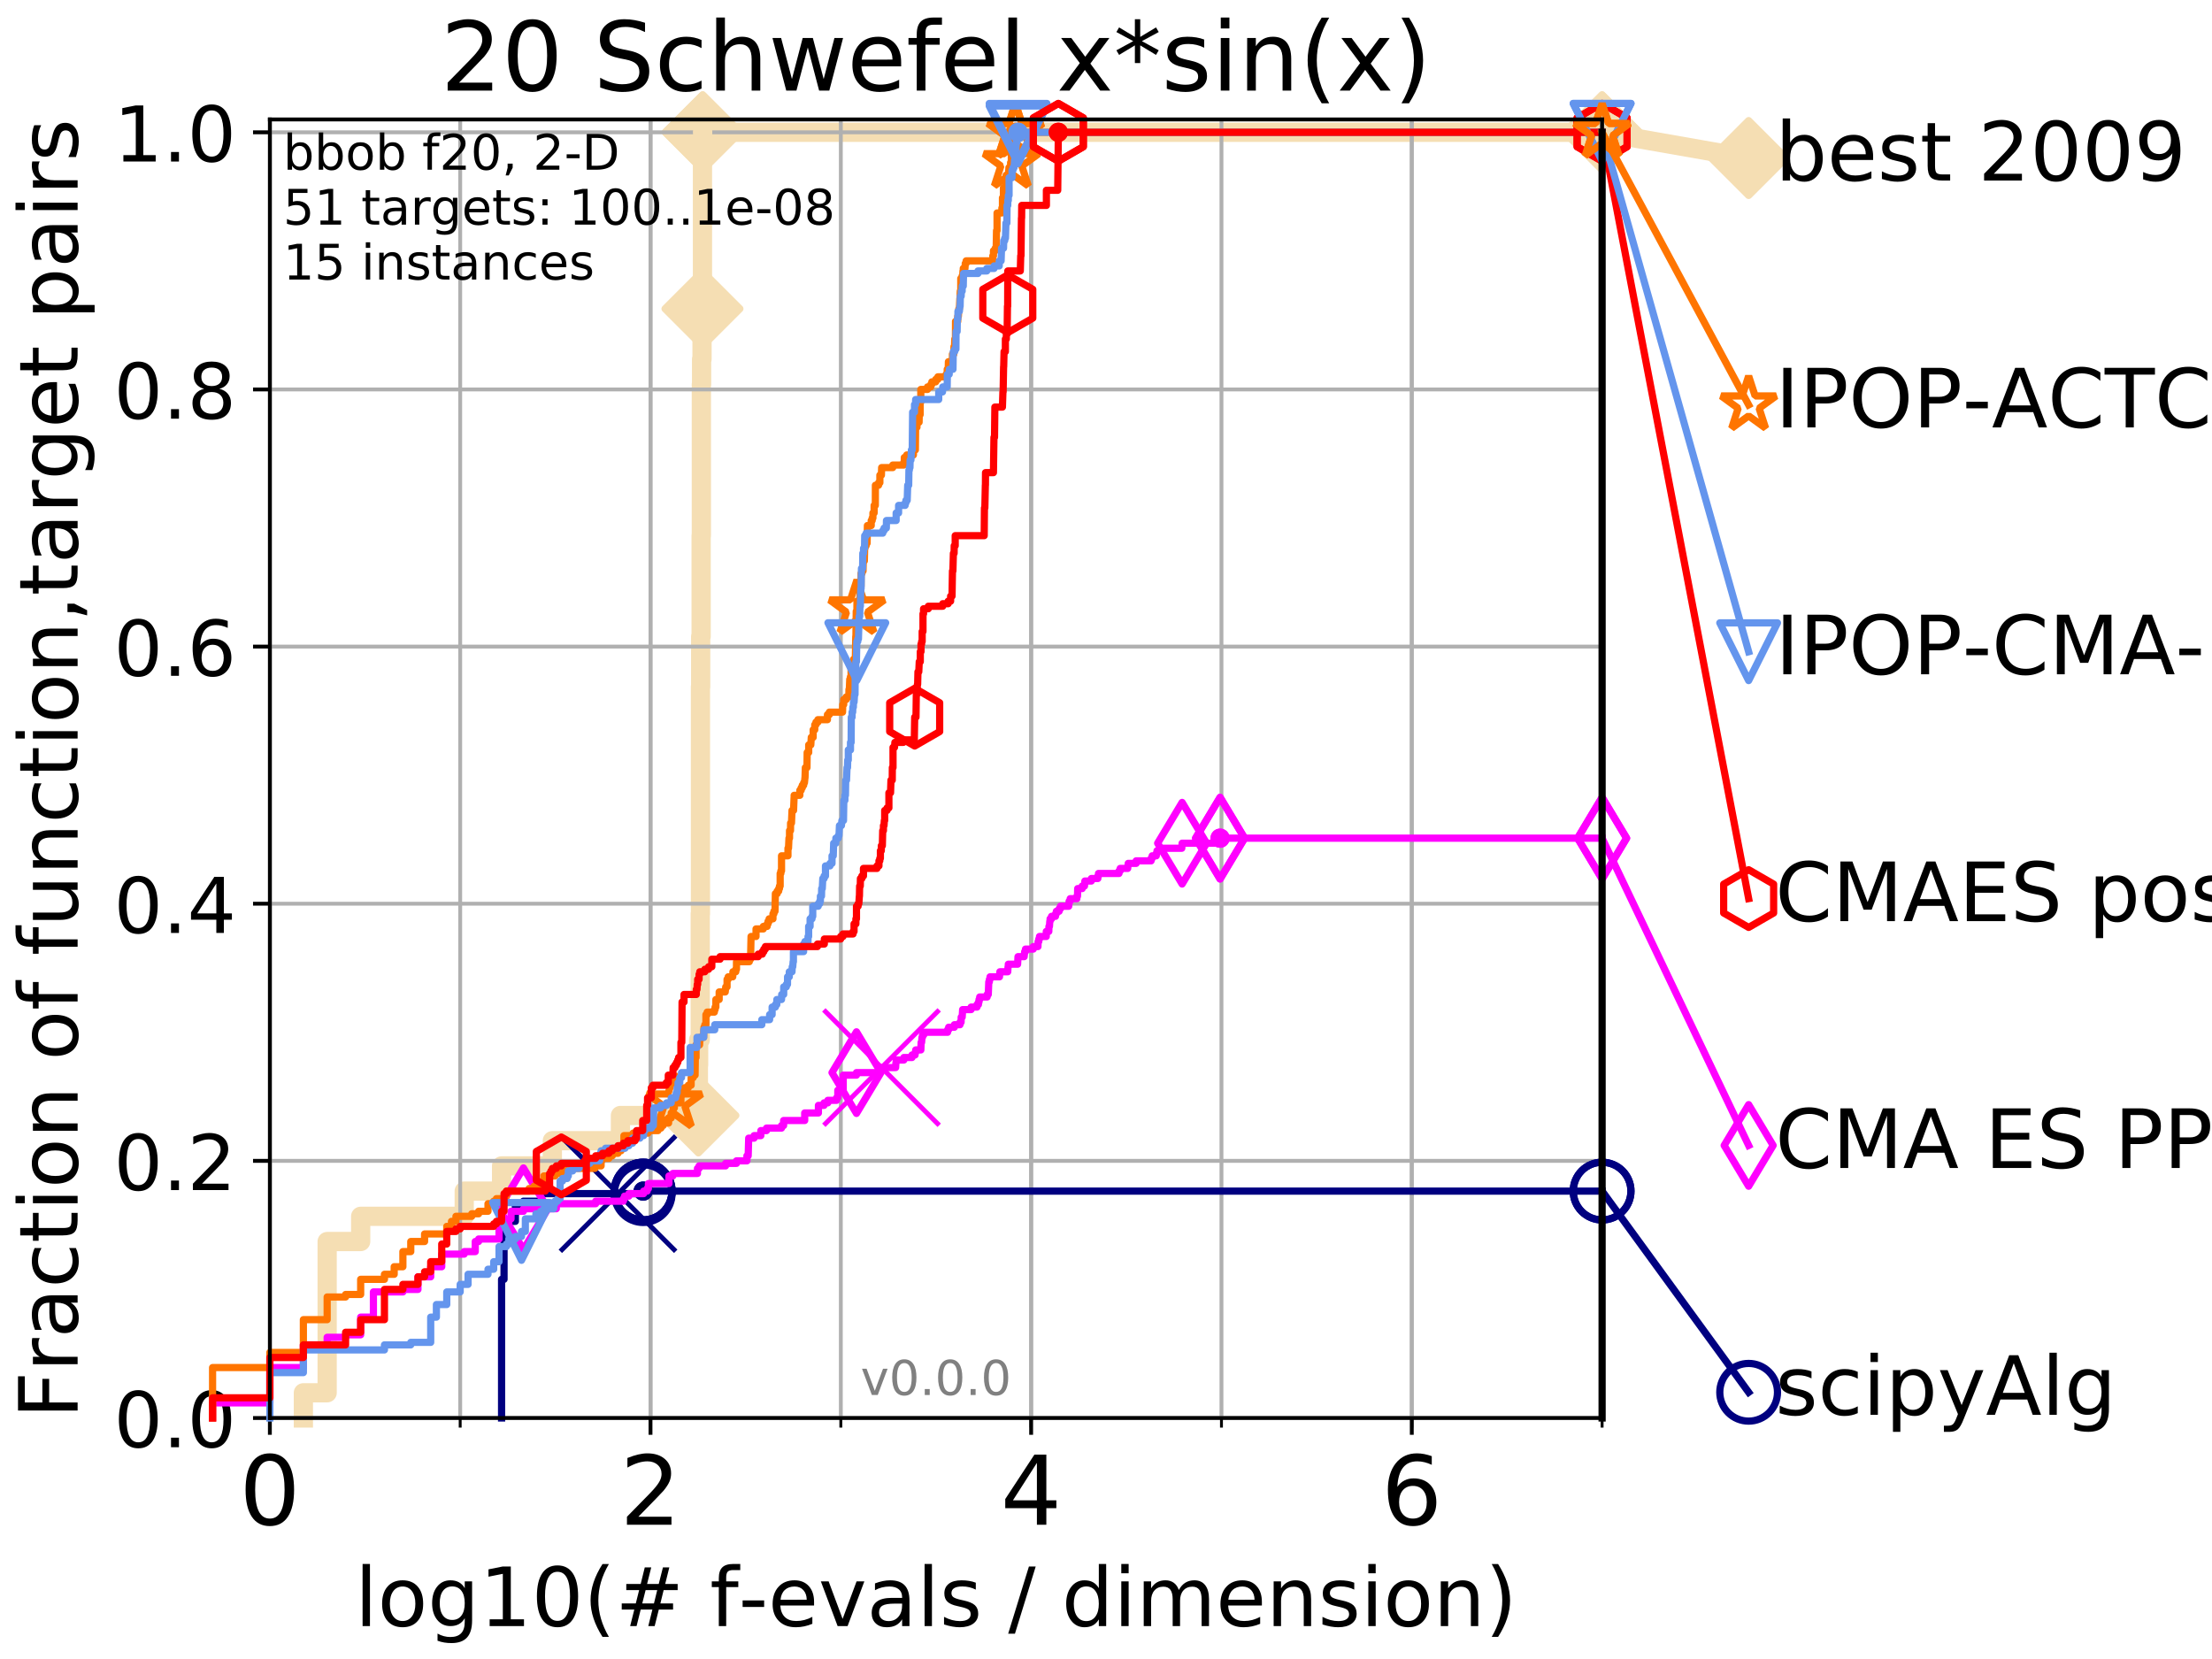 <?xml version="1.0" encoding="utf-8" standalone="no"?>
<!DOCTYPE svg PUBLIC "-//W3C//DTD SVG 1.1//EN"
  "http://www.w3.org/Graphics/SVG/1.1/DTD/svg11.dtd">
<!-- Created with matplotlib (http://matplotlib.org/) -->
<svg height="345pt" version="1.1" viewBox="0 0 460 345" width="460pt" xmlns="http://www.w3.org/2000/svg" xmlns:xlink="http://www.w3.org/1999/xlink">
 <defs>
  <style type="text/css">
*{stroke-linecap:butt;stroke-linejoin:round;}
  </style>
 </defs>
 <g id="figure_1">
  <g id="patch_1">
   <path d="M 0 345.6 
L 460.8 345.6 
L 460.8 0 
L 0 0 
z
" style="fill:#ffffff;"/>
  </g>
  <g id="axes_1">
   <g id="patch_2">
    <path d="M 56.12 294.88 
L 333.168 294.88 
L 333.168 24.84 
L 56.12 24.84 
z
" style="fill:#ffffff;"/>
   </g>
   <g id="line2d_1">
    <path d="M 63.089 294.88 
L 63.089 289.638 
L 68.034 289.638 
L 68.034 258.183 
L 75.004 258.183 
L 75.004 252.94 
L 96.537 252.94 
L 96.537 247.698 
L 104.306 247.698 
L 104.306 242.455 
L 114.866 242.455 
L 114.866 237.213 
L 129.023 237.213 
L 129.023 231.97 
L 145.236 231.97 
L 145.236 221.485 
L 145.284 221.485 
L 145.284 216.243 
L 145.617 216.243 
L 145.617 190.03 
L 145.664 190.03 
L 145.664 142.848 
L 145.711 142.848 
L 145.711 132.363 
L 145.804 132.363 
L 145.804 111.393 
L 145.851 111.393 
L 145.851 79.938 
L 145.897 79.938 
L 145.897 74.696 
L 145.99 74.696 
L 145.99 64.211 
L 146.081 64.211 
L 146.081 32.756 
L 146.127 32.756 
L 146.127 27.514 
L 333.168 27.514 
" style="fill:none;stroke:#f5deb3;stroke-linecap:square;stroke-width:4;"/>
   </g>
   <g id="line2d_2">
    <defs>
     <path d="M -0 7.778 
L 7.778 0 
L 0 -7.778 
L -7.778 -0 
z
" id="mdc1a242133" style="stroke:#f5deb3;stroke-linejoin:miter;stroke-width:1.5;"/>
    </defs>
    <g>
     <use style="fill:#f5deb3;stroke:#f5deb3;stroke-linejoin:miter;stroke-width:1.5;" x="145.236" xlink:href="#mdc1a242133" y="231.97"/>
     <use style="fill:#f5deb3;stroke:#f5deb3;stroke-linejoin:miter;stroke-width:1.5;" x="146.081" xlink:href="#mdc1a242133" y="64.211"/>
     <use style="fill:#f5deb3;stroke:#f5deb3;stroke-linejoin:miter;stroke-width:1.5;" x="146.127" xlink:href="#mdc1a242133" y="27.514"/>
     <use style="fill:#f5deb3;stroke:#f5deb3;stroke-linejoin:miter;stroke-width:1.5;" x="146.127" xlink:href="#mdc1a242133" y="27.514"/>
     <use style="fill:#f5deb3;stroke:#f5deb3;stroke-linejoin:miter;stroke-width:1.5;" x="333.168" xlink:href="#mdc1a242133" y="27.514"/>
    </g>
   </g>
   <g id="line2d_3">
    <path style="fill:none;stroke:#f5deb3;stroke-linecap:square;stroke-width:4;"/>
    <g/>
   </g>
   <g id="line2d_4">
    <path d="M 333.168 27.514 
L 363.643 32.861 
" style="fill:none;stroke:#f5deb3;stroke-linecap:square;stroke-width:4;"/>
    <g>
     <use style="fill:#f5deb3;stroke:#f5deb3;stroke-linejoin:miter;stroke-width:1.5;" x="333.168" xlink:href="#mdc1a242133" y="27.514"/>
     <use style="fill:#f5deb3;stroke:#f5deb3;stroke-linejoin:miter;stroke-width:1.5;" x="363.643" xlink:href="#mdc1a242133" y="32.861"/>
    </g>
   </g>
   <g id="matplotlib.axis_1">
    <g id="xtick_1">
     <g id="line2d_5">
      <path clip-path="url(#pf7e90b9a2f)" d="M 56.12 294.88 
L 56.12 24.84 
" style="fill:none;stroke:#b0b0b0;stroke-linecap:square;stroke-width:0.8;"/>
     </g>
     <g id="line2d_6">
      <defs>
       <path d="M 0 0 
L 0 3.5 
" id="ma99b010e63" style="stroke:#000000;stroke-width:0.8;"/>
      </defs>
      <g>
       <use style="stroke:#000000;stroke-width:0.8;" x="56.12" xlink:href="#ma99b010e63" y="294.88"/>
      </g>
     </g>
     <g id="text_1">
      <!-- 0 -->
      <defs>
       <path d="M 31.781 66.406 
Q 24.172 66.406 20.328 58.906 
Q 16.5 51.422 16.5 36.375 
Q 16.5 21.391 20.328 13.891 
Q 24.172 6.391 31.781 6.391 
Q 39.453 6.391 43.281 13.891 
Q 47.125 21.391 47.125 36.375 
Q 47.125 51.422 43.281 58.906 
Q 39.453 66.406 31.781 66.406 
z
M 31.781 74.219 
Q 44.047 74.219 50.516 64.516 
Q 56.984 54.828 56.984 36.375 
Q 56.984 17.969 50.516 8.266 
Q 44.047 -1.422 31.781 -1.422 
Q 19.531 -1.422 13.062 8.266 
Q 6.594 17.969 6.594 36.375 
Q 6.594 54.828 13.062 64.516 
Q 19.531 74.219 31.781 74.219 
z
" id="DejaVuSans-30"/>
      </defs>
      <g transform="translate(49.758 317.077)scale(0.2 -0.2)">
       <use xlink:href="#DejaVuSans-30"/>
      </g>
     </g>
    </g>
    <g id="xtick_2">
     <g id="line2d_7">
      <path clip-path="url(#pf7e90b9a2f)" d="M 135.277 294.88 
L 135.277 24.84 
" style="fill:none;stroke:#b0b0b0;stroke-linecap:square;stroke-width:0.8;"/>
     </g>
     <g id="line2d_8">
      <g>
       <use style="stroke:#000000;stroke-width:0.8;" x="135.277" xlink:href="#ma99b010e63" y="294.88"/>
      </g>
     </g>
     <g id="text_2">
      <!-- 2 -->
      <defs>
       <path d="M 19.188 8.297 
L 53.609 8.297 
L 53.609 0 
L 7.328 0 
L 7.328 8.297 
Q 12.938 14.109 22.625 23.891 
Q 32.328 33.688 34.812 36.531 
Q 39.547 41.844 41.422 45.531 
Q 43.312 49.219 43.312 52.781 
Q 43.312 58.594 39.234 62.25 
Q 35.156 65.922 28.609 65.922 
Q 23.969 65.922 18.812 64.312 
Q 13.672 62.703 7.812 59.422 
L 7.812 69.391 
Q 13.766 71.781 18.938 73 
Q 24.125 74.219 28.422 74.219 
Q 39.75 74.219 46.484 68.547 
Q 53.219 62.891 53.219 53.422 
Q 53.219 48.922 51.531 44.891 
Q 49.859 40.875 45.406 35.406 
Q 44.188 33.984 37.641 27.219 
Q 31.109 20.453 19.188 8.297 
z
" id="DejaVuSans-32"/>
      </defs>
      <g transform="translate(128.914 317.077)scale(0.2 -0.2)">
       <use xlink:href="#DejaVuSans-32"/>
      </g>
     </g>
    </g>
    <g id="xtick_3">
     <g id="line2d_9">
      <path clip-path="url(#pf7e90b9a2f)" d="M 214.433 294.88 
L 214.433 24.84 
" style="fill:none;stroke:#b0b0b0;stroke-linecap:square;stroke-width:0.8;"/>
     </g>
     <g id="line2d_10">
      <g>
       <use style="stroke:#000000;stroke-width:0.8;" x="214.433" xlink:href="#ma99b010e63" y="294.88"/>
      </g>
     </g>
     <g id="text_3">
      <!-- 4 -->
      <defs>
       <path d="M 37.797 64.312 
L 12.891 25.391 
L 37.797 25.391 
z
M 35.203 72.906 
L 47.609 72.906 
L 47.609 25.391 
L 58.016 25.391 
L 58.016 17.188 
L 47.609 17.188 
L 47.609 0 
L 37.797 0 
L 37.797 17.188 
L 4.891 17.188 
L 4.891 26.703 
z
" id="DejaVuSans-34"/>
      </defs>
      <g transform="translate(208.071 317.077)scale(0.2 -0.2)">
       <use xlink:href="#DejaVuSans-34"/>
      </g>
     </g>
    </g>
    <g id="xtick_4">
     <g id="line2d_11">
      <path clip-path="url(#pf7e90b9a2f)" d="M 293.59 294.88 
L 293.59 24.84 
" style="fill:none;stroke:#b0b0b0;stroke-linecap:square;stroke-width:0.8;"/>
     </g>
     <g id="line2d_12">
      <g>
       <use style="stroke:#000000;stroke-width:0.8;" x="293.59" xlink:href="#ma99b010e63" y="294.88"/>
      </g>
     </g>
     <g id="text_4">
      <!-- 6 -->
      <defs>
       <path d="M 33.016 40.375 
Q 26.375 40.375 22.484 35.828 
Q 18.609 31.297 18.609 23.391 
Q 18.609 15.531 22.484 10.953 
Q 26.375 6.391 33.016 6.391 
Q 39.656 6.391 43.531 10.953 
Q 47.406 15.531 47.406 23.391 
Q 47.406 31.297 43.531 35.828 
Q 39.656 40.375 33.016 40.375 
z
M 52.594 71.297 
L 52.594 62.312 
Q 48.875 64.062 45.094 64.984 
Q 41.312 65.922 37.594 65.922 
Q 27.828 65.922 22.672 59.328 
Q 17.531 52.734 16.797 39.406 
Q 19.672 43.656 24.016 45.922 
Q 28.375 48.188 33.594 48.188 
Q 44.578 48.188 50.953 41.516 
Q 57.328 34.859 57.328 23.391 
Q 57.328 12.156 50.688 5.359 
Q 44.047 -1.422 33.016 -1.422 
Q 20.359 -1.422 13.672 8.266 
Q 6.984 17.969 6.984 36.375 
Q 6.984 53.656 15.188 63.938 
Q 23.391 74.219 37.203 74.219 
Q 40.922 74.219 44.703 73.484 
Q 48.484 72.75 52.594 71.297 
z
" id="DejaVuSans-36"/>
      </defs>
      <g transform="translate(287.227 317.077)scale(0.2 -0.2)">
       <use xlink:href="#DejaVuSans-36"/>
      </g>
     </g>
    </g>
    <g id="xtick_5">
     <g id="line2d_13">
      <path clip-path="url(#pf7e90b9a2f)" d="M 56.12 294.88 
L 56.12 24.84 
" style="fill:none;stroke:#b0b0b0;stroke-linecap:square;stroke-width:0.8;"/>
     </g>
     <g id="line2d_14">
      <defs>
       <path d="M 0 0 
L 0 2 
" id="me551a93faf" style="stroke:#000000;stroke-width:0.6;"/>
      </defs>
      <g>
       <use style="stroke:#000000;stroke-width:0.6;" x="56.12" xlink:href="#me551a93faf" y="294.88"/>
      </g>
     </g>
    </g>
    <g id="xtick_6">
     <g id="line2d_15">
      <path clip-path="url(#pf7e90b9a2f)" d="M 95.698 294.88 
L 95.698 24.84 
" style="fill:none;stroke:#b0b0b0;stroke-linecap:square;stroke-width:0.8;"/>
     </g>
     <g id="line2d_16">
      <g>
       <use style="stroke:#000000;stroke-width:0.6;" x="95.698" xlink:href="#me551a93faf" y="294.88"/>
      </g>
     </g>
    </g>
    <g id="xtick_7">
     <g id="line2d_17">
      <path clip-path="url(#pf7e90b9a2f)" d="M 135.277 294.88 
L 135.277 24.84 
" style="fill:none;stroke:#b0b0b0;stroke-linecap:square;stroke-width:0.8;"/>
     </g>
     <g id="line2d_18">
      <g>
       <use style="stroke:#000000;stroke-width:0.6;" x="135.277" xlink:href="#me551a93faf" y="294.88"/>
      </g>
     </g>
    </g>
    <g id="xtick_8">
     <g id="line2d_19">
      <path clip-path="url(#pf7e90b9a2f)" d="M 174.855 294.88 
L 174.855 24.84 
" style="fill:none;stroke:#b0b0b0;stroke-linecap:square;stroke-width:0.8;"/>
     </g>
     <g id="line2d_20">
      <g>
       <use style="stroke:#000000;stroke-width:0.6;" x="174.855" xlink:href="#me551a93faf" y="294.88"/>
      </g>
     </g>
    </g>
    <g id="xtick_9">
     <g id="line2d_21">
      <path clip-path="url(#pf7e90b9a2f)" d="M 214.433 294.88 
L 214.433 24.84 
" style="fill:none;stroke:#b0b0b0;stroke-linecap:square;stroke-width:0.8;"/>
     </g>
     <g id="line2d_22">
      <g>
       <use style="stroke:#000000;stroke-width:0.6;" x="214.433" xlink:href="#me551a93faf" y="294.88"/>
      </g>
     </g>
    </g>
    <g id="xtick_10">
     <g id="line2d_23">
      <path clip-path="url(#pf7e90b9a2f)" d="M 254.011 294.88 
L 254.011 24.84 
" style="fill:none;stroke:#b0b0b0;stroke-linecap:square;stroke-width:0.8;"/>
     </g>
     <g id="line2d_24">
      <g>
       <use style="stroke:#000000;stroke-width:0.6;" x="254.011" xlink:href="#me551a93faf" y="294.88"/>
      </g>
     </g>
    </g>
    <g id="xtick_11">
     <g id="line2d_25">
      <path clip-path="url(#pf7e90b9a2f)" d="M 293.59 294.88 
L 293.59 24.84 
" style="fill:none;stroke:#b0b0b0;stroke-linecap:square;stroke-width:0.8;"/>
     </g>
     <g id="line2d_26">
      <g>
       <use style="stroke:#000000;stroke-width:0.6;" x="293.59" xlink:href="#me551a93faf" y="294.88"/>
      </g>
     </g>
    </g>
    <g id="xtick_12">
     <g id="line2d_27">
      <path clip-path="url(#pf7e90b9a2f)" d="M 333.168 294.88 
L 333.168 24.84 
" style="fill:none;stroke:#b0b0b0;stroke-linecap:square;stroke-width:0.8;"/>
     </g>
     <g id="line2d_28">
      <g>
       <use style="stroke:#000000;stroke-width:0.6;" x="333.168" xlink:href="#me551a93faf" y="294.88"/>
      </g>
     </g>
    </g>
    <g id="text_5">
     <!-- log10(# f-evals / dimension) -->
     <defs>
      <path d="M 9.422 75.984 
L 18.406 75.984 
L 18.406 0 
L 9.422 0 
z
" id="DejaVuSans-6c"/>
      <path d="M 30.609 48.391 
Q 23.391 48.391 19.188 42.75 
Q 14.984 37.109 14.984 27.297 
Q 14.984 17.484 19.156 11.844 
Q 23.344 6.203 30.609 6.203 
Q 37.797 6.203 41.984 11.859 
Q 46.188 17.531 46.188 27.297 
Q 46.188 37.016 41.984 42.703 
Q 37.797 48.391 30.609 48.391 
z
M 30.609 56 
Q 42.328 56 49.016 48.375 
Q 55.719 40.766 55.719 27.297 
Q 55.719 13.875 49.016 6.219 
Q 42.328 -1.422 30.609 -1.422 
Q 18.844 -1.422 12.172 6.219 
Q 5.516 13.875 5.516 27.297 
Q 5.516 40.766 12.172 48.375 
Q 18.844 56 30.609 56 
z
" id="DejaVuSans-6f"/>
      <path d="M 45.406 27.984 
Q 45.406 37.75 41.375 43.109 
Q 37.359 48.484 30.078 48.484 
Q 22.859 48.484 18.828 43.109 
Q 14.797 37.75 14.797 27.984 
Q 14.797 18.266 18.828 12.891 
Q 22.859 7.516 30.078 7.516 
Q 37.359 7.516 41.375 12.891 
Q 45.406 18.266 45.406 27.984 
z
M 54.391 6.781 
Q 54.391 -7.172 48.188 -13.984 
Q 42 -20.797 29.203 -20.797 
Q 24.469 -20.797 20.266 -20.094 
Q 16.062 -19.391 12.109 -17.922 
L 12.109 -9.188 
Q 16.062 -11.328 19.922 -12.344 
Q 23.781 -13.375 27.781 -13.375 
Q 36.625 -13.375 41.016 -8.766 
Q 45.406 -4.156 45.406 5.172 
L 45.406 9.625 
Q 42.625 4.781 38.281 2.391 
Q 33.938 0 27.875 0 
Q 17.828 0 11.672 7.656 
Q 5.516 15.328 5.516 27.984 
Q 5.516 40.672 11.672 48.328 
Q 17.828 56 27.875 56 
Q 33.938 56 38.281 53.609 
Q 42.625 51.219 45.406 46.391 
L 45.406 54.688 
L 54.391 54.688 
z
" id="DejaVuSans-67"/>
      <path d="M 12.406 8.297 
L 28.516 8.297 
L 28.516 63.922 
L 10.984 60.406 
L 10.984 69.391 
L 28.422 72.906 
L 38.281 72.906 
L 38.281 8.297 
L 54.391 8.297 
L 54.391 0 
L 12.406 0 
z
" id="DejaVuSans-31"/>
      <path d="M 31 75.875 
Q 24.469 64.656 21.281 53.656 
Q 18.109 42.672 18.109 31.391 
Q 18.109 20.125 21.312 9.062 
Q 24.516 -2 31 -13.188 
L 23.188 -13.188 
Q 15.875 -1.703 12.234 9.375 
Q 8.594 20.453 8.594 31.391 
Q 8.594 42.281 12.203 53.312 
Q 15.828 64.359 23.188 75.875 
z
" id="DejaVuSans-28"/>
      <path d="M 51.125 44 
L 36.922 44 
L 32.812 27.688 
L 47.125 27.688 
z
M 43.797 71.781 
L 38.719 51.516 
L 52.984 51.516 
L 58.109 71.781 
L 65.922 71.781 
L 60.891 51.516 
L 76.125 51.516 
L 76.125 44 
L 58.984 44 
L 54.984 27.688 
L 70.516 27.688 
L 70.516 20.219 
L 53.078 20.219 
L 48 0 
L 40.188 0 
L 45.219 20.219 
L 30.906 20.219 
L 25.875 0 
L 18.016 0 
L 23.094 20.219 
L 7.719 20.219 
L 7.719 27.688 
L 24.906 27.688 
L 29 44 
L 13.281 44 
L 13.281 51.516 
L 30.906 51.516 
L 35.891 71.781 
z
" id="DejaVuSans-23"/>
      <path id="DejaVuSans-20"/>
      <path d="M 37.109 75.984 
L 37.109 68.5 
L 28.516 68.5 
Q 23.688 68.5 21.797 66.547 
Q 19.922 64.594 19.922 59.516 
L 19.922 54.688 
L 34.719 54.688 
L 34.719 47.703 
L 19.922 47.703 
L 19.922 0 
L 10.891 0 
L 10.891 47.703 
L 2.297 47.703 
L 2.297 54.688 
L 10.891 54.688 
L 10.891 58.5 
Q 10.891 67.625 15.141 71.797 
Q 19.391 75.984 28.609 75.984 
z
" id="DejaVuSans-66"/>
      <path d="M 4.891 31.391 
L 31.203 31.391 
L 31.203 23.391 
L 4.891 23.391 
z
" id="DejaVuSans-2d"/>
      <path d="M 56.203 29.594 
L 56.203 25.203 
L 14.891 25.203 
Q 15.484 15.922 20.484 11.062 
Q 25.484 6.203 34.422 6.203 
Q 39.594 6.203 44.453 7.469 
Q 49.312 8.734 54.109 11.281 
L 54.109 2.781 
Q 49.266 0.734 44.188 -0.344 
Q 39.109 -1.422 33.891 -1.422 
Q 20.797 -1.422 13.156 6.188 
Q 5.516 13.812 5.516 26.812 
Q 5.516 40.234 12.766 48.109 
Q 20.016 56 32.328 56 
Q 43.359 56 49.781 48.891 
Q 56.203 41.797 56.203 29.594 
z
M 47.219 32.234 
Q 47.125 39.594 43.094 43.984 
Q 39.062 48.391 32.422 48.391 
Q 24.906 48.391 20.391 44.141 
Q 15.875 39.891 15.188 32.172 
z
" id="DejaVuSans-65"/>
      <path d="M 2.984 54.688 
L 12.5 54.688 
L 29.594 8.797 
L 46.688 54.688 
L 56.203 54.688 
L 35.688 0 
L 23.484 0 
z
" id="DejaVuSans-76"/>
      <path d="M 34.281 27.484 
Q 23.391 27.484 19.188 25 
Q 14.984 22.516 14.984 16.5 
Q 14.984 11.719 18.141 8.906 
Q 21.297 6.109 26.703 6.109 
Q 34.188 6.109 38.703 11.406 
Q 43.219 16.703 43.219 25.484 
L 43.219 27.484 
z
M 52.203 31.203 
L 52.203 0 
L 43.219 0 
L 43.219 8.297 
Q 40.141 3.328 35.547 0.953 
Q 30.953 -1.422 24.312 -1.422 
Q 15.922 -1.422 10.953 3.297 
Q 6 8.016 6 15.922 
Q 6 25.141 12.172 29.828 
Q 18.359 34.516 30.609 34.516 
L 43.219 34.516 
L 43.219 35.406 
Q 43.219 41.609 39.141 45 
Q 35.062 48.391 27.688 48.391 
Q 23 48.391 18.547 47.266 
Q 14.109 46.141 10.016 43.891 
L 10.016 52.203 
Q 14.938 54.109 19.578 55.047 
Q 24.219 56 28.609 56 
Q 40.484 56 46.344 49.844 
Q 52.203 43.703 52.203 31.203 
z
" id="DejaVuSans-61"/>
      <path d="M 44.281 53.078 
L 44.281 44.578 
Q 40.484 46.531 36.375 47.5 
Q 32.281 48.484 27.875 48.484 
Q 21.188 48.484 17.844 46.438 
Q 14.5 44.391 14.5 40.281 
Q 14.5 37.156 16.891 35.375 
Q 19.281 33.594 26.516 31.984 
L 29.594 31.297 
Q 39.156 29.25 43.188 25.516 
Q 47.219 21.781 47.219 15.094 
Q 47.219 7.469 41.188 3.016 
Q 35.156 -1.422 24.609 -1.422 
Q 20.219 -1.422 15.453 -0.562 
Q 10.688 0.297 5.422 2 
L 5.422 11.281 
Q 10.406 8.688 15.234 7.391 
Q 20.062 6.109 24.812 6.109 
Q 31.156 6.109 34.562 8.281 
Q 37.984 10.453 37.984 14.406 
Q 37.984 18.062 35.516 20.016 
Q 33.062 21.969 24.703 23.781 
L 21.578 24.516 
Q 13.234 26.266 9.516 29.906 
Q 5.812 33.547 5.812 39.891 
Q 5.812 47.609 11.281 51.797 
Q 16.75 56 26.812 56 
Q 31.781 56 36.172 55.266 
Q 40.578 54.547 44.281 53.078 
z
" id="DejaVuSans-73"/>
      <path d="M 25.391 72.906 
L 33.688 72.906 
L 8.297 -9.281 
L 0 -9.281 
z
" id="DejaVuSans-2f"/>
      <path d="M 45.406 46.391 
L 45.406 75.984 
L 54.391 75.984 
L 54.391 0 
L 45.406 0 
L 45.406 8.203 
Q 42.578 3.328 38.25 0.953 
Q 33.938 -1.422 27.875 -1.422 
Q 17.969 -1.422 11.734 6.484 
Q 5.516 14.406 5.516 27.297 
Q 5.516 40.188 11.734 48.094 
Q 17.969 56 27.875 56 
Q 33.938 56 38.25 53.625 
Q 42.578 51.266 45.406 46.391 
z
M 14.797 27.297 
Q 14.797 17.391 18.875 11.75 
Q 22.953 6.109 30.078 6.109 
Q 37.203 6.109 41.297 11.75 
Q 45.406 17.391 45.406 27.297 
Q 45.406 37.203 41.297 42.844 
Q 37.203 48.484 30.078 48.484 
Q 22.953 48.484 18.875 42.844 
Q 14.797 37.203 14.797 27.297 
z
" id="DejaVuSans-64"/>
      <path d="M 9.422 54.688 
L 18.406 54.688 
L 18.406 0 
L 9.422 0 
z
M 9.422 75.984 
L 18.406 75.984 
L 18.406 64.594 
L 9.422 64.594 
z
" id="DejaVuSans-69"/>
      <path d="M 52 44.188 
Q 55.375 50.25 60.062 53.125 
Q 64.75 56 71.094 56 
Q 79.641 56 84.281 50.016 
Q 88.922 44.047 88.922 33.016 
L 88.922 0 
L 79.891 0 
L 79.891 32.719 
Q 79.891 40.578 77.094 44.375 
Q 74.312 48.188 68.609 48.188 
Q 61.625 48.188 57.562 43.547 
Q 53.516 38.922 53.516 30.906 
L 53.516 0 
L 44.484 0 
L 44.484 32.719 
Q 44.484 40.625 41.703 44.406 
Q 38.922 48.188 33.109 48.188 
Q 26.219 48.188 22.156 43.531 
Q 18.109 38.875 18.109 30.906 
L 18.109 0 
L 9.078 0 
L 9.078 54.688 
L 18.109 54.688 
L 18.109 46.188 
Q 21.188 51.219 25.484 53.609 
Q 29.781 56 35.688 56 
Q 41.656 56 45.828 52.969 
Q 50 49.953 52 44.188 
z
" id="DejaVuSans-6d"/>
      <path d="M 54.891 33.016 
L 54.891 0 
L 45.906 0 
L 45.906 32.719 
Q 45.906 40.484 42.875 44.328 
Q 39.844 48.188 33.797 48.188 
Q 26.516 48.188 22.312 43.547 
Q 18.109 38.922 18.109 30.906 
L 18.109 0 
L 9.078 0 
L 9.078 54.688 
L 18.109 54.688 
L 18.109 46.188 
Q 21.344 51.125 25.703 53.562 
Q 30.078 56 35.797 56 
Q 45.219 56 50.047 50.172 
Q 54.891 44.344 54.891 33.016 
z
" id="DejaVuSans-6e"/>
      <path d="M 8.016 75.875 
L 15.828 75.875 
Q 23.141 64.359 26.781 53.312 
Q 30.422 42.281 30.422 31.391 
Q 30.422 20.453 26.781 9.375 
Q 23.141 -1.703 15.828 -13.188 
L 8.016 -13.188 
Q 14.5 -2 17.703 9.062 
Q 20.906 20.125 20.906 31.391 
Q 20.906 42.672 17.703 53.656 
Q 14.5 64.656 8.016 75.875 
z
" id="DejaVuSans-29"/>
     </defs>
     <g transform="translate(73.803 338.154)scale(0.17 -0.17)">
      <use xlink:href="#DejaVuSans-6c"/>
      <use x="27.783" xlink:href="#DejaVuSans-6f"/>
      <use x="88.965" xlink:href="#DejaVuSans-67"/>
      <use x="152.441" xlink:href="#DejaVuSans-31"/>
      <use x="216.064" xlink:href="#DejaVuSans-30"/>
      <use x="279.688" xlink:href="#DejaVuSans-28"/>
      <use x="318.701" xlink:href="#DejaVuSans-23"/>
      <use x="402.49" xlink:href="#DejaVuSans-20"/>
      <use x="434.277" xlink:href="#DejaVuSans-66"/>
      <use x="469.404" xlink:href="#DejaVuSans-2d"/>
      <use x="505.488" xlink:href="#DejaVuSans-65"/>
      <use x="567.012" xlink:href="#DejaVuSans-76"/>
      <use x="626.191" xlink:href="#DejaVuSans-61"/>
      <use x="687.471" xlink:href="#DejaVuSans-6c"/>
      <use x="715.254" xlink:href="#DejaVuSans-73"/>
      <use x="767.354" xlink:href="#DejaVuSans-20"/>
      <use x="799.141" xlink:href="#DejaVuSans-2f"/>
      <use x="832.832" xlink:href="#DejaVuSans-20"/>
      <use x="864.619" xlink:href="#DejaVuSans-64"/>
      <use x="928.096" xlink:href="#DejaVuSans-69"/>
      <use x="955.879" xlink:href="#DejaVuSans-6d"/>
      <use x="1053.291" xlink:href="#DejaVuSans-65"/>
      <use x="1114.814" xlink:href="#DejaVuSans-6e"/>
      <use x="1178.193" xlink:href="#DejaVuSans-73"/>
      <use x="1230.293" xlink:href="#DejaVuSans-69"/>
      <use x="1258.076" xlink:href="#DejaVuSans-6f"/>
      <use x="1319.258" xlink:href="#DejaVuSans-6e"/>
      <use x="1382.637" xlink:href="#DejaVuSans-29"/>
     </g>
    </g>
   </g>
   <g id="matplotlib.axis_2">
    <g id="ytick_1">
     <g id="line2d_29">
      <path clip-path="url(#pf7e90b9a2f)" d="M 56.12 294.88 
L 333.168 294.88 
" style="fill:none;stroke:#b0b0b0;stroke-linecap:square;stroke-width:0.8;"/>
     </g>
     <g id="line2d_30">
      <defs>
       <path d="M 0 0 
L -3.5 0 
" id="m5114bc0baf" style="stroke:#000000;stroke-width:0.8;"/>
      </defs>
      <g>
       <use style="stroke:#000000;stroke-width:0.8;" x="56.12" xlink:href="#m5114bc0baf" y="294.88"/>
      </g>
     </g>
     <g id="text_6">
      <!-- 0.0 -->
      <defs>
       <path d="M 10.688 12.406 
L 21 12.406 
L 21 0 
L 10.688 0 
z
" id="DejaVuSans-2e"/>
      </defs>
      <g transform="translate(23.675 300.959)scale(0.16 -0.16)">
       <use xlink:href="#DejaVuSans-30"/>
       <use x="63.623" xlink:href="#DejaVuSans-2e"/>
       <use x="95.41" xlink:href="#DejaVuSans-30"/>
      </g>
     </g>
    </g>
    <g id="ytick_2">
     <g id="line2d_31">
      <path clip-path="url(#pf7e90b9a2f)" d="M 56.12 241.407 
L 333.168 241.407 
" style="fill:none;stroke:#b0b0b0;stroke-linecap:square;stroke-width:0.8;"/>
     </g>
     <g id="line2d_32">
      <g>
       <use style="stroke:#000000;stroke-width:0.8;" x="56.12" xlink:href="#m5114bc0baf" y="241.407"/>
      </g>
     </g>
     <g id="text_7">
      <!-- 0.2 -->
      <g transform="translate(23.675 247.485)scale(0.16 -0.16)">
       <use xlink:href="#DejaVuSans-30"/>
       <use x="63.623" xlink:href="#DejaVuSans-2e"/>
       <use x="95.41" xlink:href="#DejaVuSans-32"/>
      </g>
     </g>
    </g>
    <g id="ytick_3">
     <g id="line2d_33">
      <path clip-path="url(#pf7e90b9a2f)" d="M 56.12 187.933 
L 333.168 187.933 
" style="fill:none;stroke:#b0b0b0;stroke-linecap:square;stroke-width:0.8;"/>
     </g>
     <g id="line2d_34">
      <g>
       <use style="stroke:#000000;stroke-width:0.8;" x="56.12" xlink:href="#m5114bc0baf" y="187.933"/>
      </g>
     </g>
     <g id="text_8">
      <!-- 0.4 -->
      <g transform="translate(23.675 194.012)scale(0.16 -0.16)">
       <use xlink:href="#DejaVuSans-30"/>
       <use x="63.623" xlink:href="#DejaVuSans-2e"/>
       <use x="95.41" xlink:href="#DejaVuSans-34"/>
      </g>
     </g>
    </g>
    <g id="ytick_4">
     <g id="line2d_35">
      <path clip-path="url(#pf7e90b9a2f)" d="M 56.12 134.46 
L 333.168 134.46 
" style="fill:none;stroke:#b0b0b0;stroke-linecap:square;stroke-width:0.8;"/>
     </g>
     <g id="line2d_36">
      <g>
       <use style="stroke:#000000;stroke-width:0.8;" x="56.12" xlink:href="#m5114bc0baf" y="134.46"/>
      </g>
     </g>
     <g id="text_9">
      <!-- 0.6 -->
      <g transform="translate(23.675 140.539)scale(0.16 -0.16)">
       <use xlink:href="#DejaVuSans-30"/>
       <use x="63.623" xlink:href="#DejaVuSans-2e"/>
       <use x="95.41" xlink:href="#DejaVuSans-36"/>
      </g>
     </g>
    </g>
    <g id="ytick_5">
     <g id="line2d_37">
      <path clip-path="url(#pf7e90b9a2f)" d="M 56.12 80.987 
L 333.168 80.987 
" style="fill:none;stroke:#b0b0b0;stroke-linecap:square;stroke-width:0.8;"/>
     </g>
     <g id="line2d_38">
      <g>
       <use style="stroke:#000000;stroke-width:0.8;" x="56.12" xlink:href="#m5114bc0baf" y="80.987"/>
      </g>
     </g>
     <g id="text_10">
      <!-- 0.8 -->
      <defs>
       <path d="M 31.781 34.625 
Q 24.75 34.625 20.719 30.859 
Q 16.703 27.094 16.703 20.516 
Q 16.703 13.922 20.719 10.156 
Q 24.75 6.391 31.781 6.391 
Q 38.812 6.391 42.859 10.172 
Q 46.922 13.969 46.922 20.516 
Q 46.922 27.094 42.891 30.859 
Q 38.875 34.625 31.781 34.625 
z
M 21.922 38.812 
Q 15.578 40.375 12.031 44.719 
Q 8.5 49.078 8.5 55.328 
Q 8.5 64.062 14.719 69.141 
Q 20.953 74.219 31.781 74.219 
Q 42.672 74.219 48.875 69.141 
Q 55.078 64.062 55.078 55.328 
Q 55.078 49.078 51.531 44.719 
Q 48 40.375 41.703 38.812 
Q 48.828 37.156 52.797 32.312 
Q 56.781 27.484 56.781 20.516 
Q 56.781 9.906 50.312 4.234 
Q 43.844 -1.422 31.781 -1.422 
Q 19.734 -1.422 13.25 4.234 
Q 6.781 9.906 6.781 20.516 
Q 6.781 27.484 10.781 32.312 
Q 14.797 37.156 21.922 38.812 
z
M 18.312 54.391 
Q 18.312 48.734 21.844 45.562 
Q 25.391 42.391 31.781 42.391 
Q 38.141 42.391 41.719 45.562 
Q 45.312 48.734 45.312 54.391 
Q 45.312 60.062 41.719 63.234 
Q 38.141 66.406 31.781 66.406 
Q 25.391 66.406 21.844 63.234 
Q 18.312 60.062 18.312 54.391 
z
" id="DejaVuSans-38"/>
      </defs>
      <g transform="translate(23.675 87.066)scale(0.16 -0.16)">
       <use xlink:href="#DejaVuSans-30"/>
       <use x="63.623" xlink:href="#DejaVuSans-2e"/>
       <use x="95.41" xlink:href="#DejaVuSans-38"/>
      </g>
     </g>
    </g>
    <g id="ytick_6">
     <g id="line2d_39">
      <path clip-path="url(#pf7e90b9a2f)" d="M 56.12 27.514 
L 333.168 27.514 
" style="fill:none;stroke:#b0b0b0;stroke-linecap:square;stroke-width:0.8;"/>
     </g>
     <g id="line2d_40">
      <g>
       <use style="stroke:#000000;stroke-width:0.8;" x="56.12" xlink:href="#m5114bc0baf" y="27.514"/>
      </g>
     </g>
     <g id="text_11">
      <!-- 1.0 -->
      <g transform="translate(23.675 33.592)scale(0.16 -0.16)">
       <use xlink:href="#DejaVuSans-31"/>
       <use x="63.623" xlink:href="#DejaVuSans-2e"/>
       <use x="95.41" xlink:href="#DejaVuSans-30"/>
      </g>
     </g>
    </g>
    <g id="text_12">
     <!-- Fraction of function,target pairs -->
     <defs>
      <path d="M 9.812 72.906 
L 51.703 72.906 
L 51.703 64.594 
L 19.672 64.594 
L 19.672 43.109 
L 48.578 43.109 
L 48.578 34.812 
L 19.672 34.812 
L 19.672 0 
L 9.812 0 
z
" id="DejaVuSans-46"/>
      <path d="M 41.109 46.297 
Q 39.594 47.172 37.812 47.578 
Q 36.031 48 33.891 48 
Q 26.266 48 22.188 43.047 
Q 18.109 38.094 18.109 28.812 
L 18.109 0 
L 9.078 0 
L 9.078 54.688 
L 18.109 54.688 
L 18.109 46.188 
Q 20.953 51.172 25.484 53.578 
Q 30.031 56 36.531 56 
Q 37.453 56 38.578 55.875 
Q 39.703 55.766 41.062 55.516 
z
" id="DejaVuSans-72"/>
      <path d="M 48.781 52.594 
L 48.781 44.188 
Q 44.969 46.297 41.141 47.344 
Q 37.312 48.391 33.406 48.391 
Q 24.656 48.391 19.812 42.844 
Q 14.984 37.312 14.984 27.297 
Q 14.984 17.281 19.812 11.734 
Q 24.656 6.203 33.406 6.203 
Q 37.312 6.203 41.141 7.25 
Q 44.969 8.297 48.781 10.406 
L 48.781 2.094 
Q 45.016 0.344 40.984 -0.531 
Q 36.969 -1.422 32.422 -1.422 
Q 20.062 -1.422 12.781 6.344 
Q 5.516 14.109 5.516 27.297 
Q 5.516 40.672 12.859 48.328 
Q 20.219 56 33.016 56 
Q 37.156 56 41.109 55.141 
Q 45.062 54.297 48.781 52.594 
z
" id="DejaVuSans-63"/>
      <path d="M 18.312 70.219 
L 18.312 54.688 
L 36.812 54.688 
L 36.812 47.703 
L 18.312 47.703 
L 18.312 18.016 
Q 18.312 11.328 20.141 9.422 
Q 21.969 7.516 27.594 7.516 
L 36.812 7.516 
L 36.812 0 
L 27.594 0 
Q 17.188 0 13.234 3.875 
Q 9.281 7.766 9.281 18.016 
L 9.281 47.703 
L 2.688 47.703 
L 2.688 54.688 
L 9.281 54.688 
L 9.281 70.219 
z
" id="DejaVuSans-74"/>
      <path d="M 8.5 21.578 
L 8.5 54.688 
L 17.484 54.688 
L 17.484 21.922 
Q 17.484 14.156 20.5 10.266 
Q 23.531 6.391 29.594 6.391 
Q 36.859 6.391 41.078 11.031 
Q 45.312 15.672 45.312 23.688 
L 45.312 54.688 
L 54.297 54.688 
L 54.297 0 
L 45.312 0 
L 45.312 8.406 
Q 42.047 3.422 37.719 1 
Q 33.406 -1.422 27.688 -1.422 
Q 18.266 -1.422 13.375 4.438 
Q 8.5 10.297 8.5 21.578 
z
M 31.109 56 
z
" id="DejaVuSans-75"/>
      <path d="M 11.719 12.406 
L 22.016 12.406 
L 22.016 4 
L 14.016 -11.625 
L 7.719 -11.625 
L 11.719 4 
z
" id="DejaVuSans-2c"/>
      <path d="M 18.109 8.203 
L 18.109 -20.797 
L 9.078 -20.797 
L 9.078 54.688 
L 18.109 54.688 
L 18.109 46.391 
Q 20.953 51.266 25.266 53.625 
Q 29.594 56 35.594 56 
Q 45.562 56 51.781 48.094 
Q 58.016 40.188 58.016 27.297 
Q 58.016 14.406 51.781 6.484 
Q 45.562 -1.422 35.594 -1.422 
Q 29.594 -1.422 25.266 0.953 
Q 20.953 3.328 18.109 8.203 
z
M 48.688 27.297 
Q 48.688 37.203 44.609 42.844 
Q 40.531 48.484 33.406 48.484 
Q 26.266 48.484 22.188 42.844 
Q 18.109 37.203 18.109 27.297 
Q 18.109 17.391 22.188 11.75 
Q 26.266 6.109 33.406 6.109 
Q 40.531 6.109 44.609 11.75 
Q 48.688 17.391 48.688 27.297 
z
" id="DejaVuSans-70"/>
     </defs>
     <g transform="translate(16.14 294.999)rotate(-90)scale(0.17 -0.17)">
      <use xlink:href="#DejaVuSans-46"/>
      <use x="57.41" xlink:href="#DejaVuSans-72"/>
      <use x="98.523" xlink:href="#DejaVuSans-61"/>
      <use x="159.803" xlink:href="#DejaVuSans-63"/>
      <use x="214.783" xlink:href="#DejaVuSans-74"/>
      <use x="253.992" xlink:href="#DejaVuSans-69"/>
      <use x="281.775" xlink:href="#DejaVuSans-6f"/>
      <use x="342.957" xlink:href="#DejaVuSans-6e"/>
      <use x="406.336" xlink:href="#DejaVuSans-20"/>
      <use x="438.123" xlink:href="#DejaVuSans-6f"/>
      <use x="499.305" xlink:href="#DejaVuSans-66"/>
      <use x="534.51" xlink:href="#DejaVuSans-20"/>
      <use x="566.297" xlink:href="#DejaVuSans-66"/>
      <use x="601.502" xlink:href="#DejaVuSans-75"/>
      <use x="664.881" xlink:href="#DejaVuSans-6e"/>
      <use x="728.26" xlink:href="#DejaVuSans-63"/>
      <use x="783.24" xlink:href="#DejaVuSans-74"/>
      <use x="822.449" xlink:href="#DejaVuSans-69"/>
      <use x="850.232" xlink:href="#DejaVuSans-6f"/>
      <use x="911.414" xlink:href="#DejaVuSans-6e"/>
      <use x="974.793" xlink:href="#DejaVuSans-2c"/>
      <use x="1006.58" xlink:href="#DejaVuSans-74"/>
      <use x="1045.789" xlink:href="#DejaVuSans-61"/>
      <use x="1107.068" xlink:href="#DejaVuSans-72"/>
      <use x="1148.166" xlink:href="#DejaVuSans-67"/>
      <use x="1211.643" xlink:href="#DejaVuSans-65"/>
      <use x="1273.166" xlink:href="#DejaVuSans-74"/>
      <use x="1312.375" xlink:href="#DejaVuSans-20"/>
      <use x="1344.162" xlink:href="#DejaVuSans-70"/>
      <use x="1407.639" xlink:href="#DejaVuSans-61"/>
      <use x="1468.918" xlink:href="#DejaVuSans-69"/>
      <use x="1496.701" xlink:href="#DejaVuSans-72"/>
      <use x="1537.814" xlink:href="#DejaVuSans-73"/>
     </g>
    </g>
   </g>
   <g id="line2d_41">
    <defs>
     <path d="M 0 1.5 
C 0.398 1.5 0.779 1.342 1.061 1.061 
C 1.342 0.779 1.5 0.398 1.5 0 
C 1.5 -0.398 1.342 -0.779 1.061 -1.061 
C 0.779 -1.342 0.398 -1.5 0 -1.5 
C -0.398 -1.5 -0.779 -1.342 -1.061 -1.061 
C -1.342 -0.779 -1.5 -0.398 -1.5 0 
C -1.5 0.398 -1.342 0.779 -1.061 1.061 
C -0.779 1.342 -0.398 1.5 0 1.5 
z
" id="m108bef3afd" style="stroke:#f5deb3;"/>
    </defs>
    <g>
     <use style="fill:#f5deb3;stroke:#f5deb3;" x="146.127" xlink:href="#m108bef3afd" y="27.514"/>
     <use style="fill:#f5deb3;stroke:#f5deb3;" x="146.127" xlink:href="#m108bef3afd" y="27.514"/>
    </g>
   </g>
   <g id="line2d_42">
    <defs>
     <path d="M 0 1.5 
C 0.398 1.5 0.779 1.342 1.061 1.061 
C 1.342 0.779 1.5 0.398 1.5 0 
C 1.5 -0.398 1.342 -0.779 1.061 -1.061 
C 0.779 -1.342 0.398 -1.5 0 -1.5 
C -0.398 -1.5 -0.779 -1.342 -1.061 -1.061 
C -1.342 -0.779 -1.5 -0.398 -1.5 0 
C -1.5 0.398 -1.342 0.779 -1.061 1.061 
C -0.779 1.342 -0.398 1.5 0 1.5 
z
" id="mc6452bfed3" style="stroke:#000080;"/>
    </defs>
    <g>
     <use style="fill:#000080;stroke:#000080;" x="133.75" xlink:href="#mc6452bfed3" y="247.698"/>
     <use style="fill:#000080;stroke:#000080;" x="133.75" xlink:href="#mc6452bfed3" y="247.698"/>
    </g>
   </g>
   <g id="line2d_43">
    <path d="M 104.306 294.88 
L 104.306 266.046 
L 104.819 266.046 
L 104.819 255.561 
L 105.317 255.561 
L 105.317 253.989 
L 107.177 253.989 
L 107.177 250.843 
L 108.856 250.843 
L 108.856 249.795 
L 112.45 249.795 
L 112.45 248.222 
L 133.75 248.222 
L 133.75 247.698 
L 333.168 247.698 
" style="fill:none;stroke:#000080;stroke-linecap:square;stroke-width:1.5;"/>
   </g>
   <g id="line2d_44">
    <defs>
     <path d="M 0 6 
C 1.591 6 3.117 5.368 4.243 4.243 
C 5.368 3.117 6 1.591 6 0 
C 6 -1.591 5.368 -3.117 4.243 -4.243 
C 3.117 -5.368 1.591 -6 0 -6 
C -1.591 -6 -3.117 -5.368 -4.243 -4.243 
C -5.368 -3.117 -6 -1.591 -6 0 
C -6 1.591 -5.368 3.117 -4.243 4.243 
C -3.117 5.368 -1.591 6 0 6 
z
" id="mc1850a0503" style="stroke:#000080;stroke-width:1.5;"/>
    </defs>
    <g>
     <use style="fill:none;stroke:#000080;stroke-width:1.5;" x="133.75" xlink:href="#mc1850a0503" y="248.222"/>
     <use style="fill:none;stroke:#000080;stroke-width:1.5;" x="133.75" xlink:href="#mc1850a0503" y="247.698"/>
     <use style="fill:none;stroke:#000080;stroke-width:1.5;" x="133.75" xlink:href="#mc1850a0503" y="247.698"/>
     <use style="fill:none;stroke:#000080;stroke-width:1.5;" x="133.75" xlink:href="#mc1850a0503" y="247.698"/>
     <use style="fill:none;stroke:#000080;stroke-width:1.5;" x="333.168" xlink:href="#mc1850a0503" y="247.698"/>
    </g>
   </g>
   <g id="line2d_45">
    <path style="fill:none;stroke:#000080;stroke-linecap:square;stroke-width:1.5;"/>
    <g/>
   </g>
   <g id="line2d_46">
    <path clip-path="url(#pf7e90b9a2f)" d="M 128.521 248.222 
" style="fill:none;stroke:#000080;stroke-linecap:square;stroke-width:1.5;"/>
    <defs>
     <path d="M -12 12 
L 12 -12 
M -12 -12 
L 12 12 
" id="m5dc6925550" style="stroke:#000080;"/>
    </defs>
    <g clip-path="url(#pf7e90b9a2f)">
     <use style="fill:#000080;stroke:#000080;" x="128.521" xlink:href="#m5dc6925550" y="248.222"/>
    </g>
   </g>
   <g id="line2d_47">
    <defs>
     <path d="M 0 1.5 
C 0.398 1.5 0.779 1.342 1.061 1.061 
C 1.342 0.779 1.5 0.398 1.5 0 
C 1.5 -0.398 1.342 -0.779 1.061 -1.061 
C 0.779 -1.342 0.398 -1.5 0 -1.5 
C -0.398 -1.5 -0.779 -1.342 -1.061 -1.061 
C -1.342 -0.779 -1.5 -0.398 -1.5 0 
C -1.5 0.398 -1.342 0.779 -1.061 1.061 
C -0.779 1.342 -0.398 1.5 0 1.5 
z
" id="maf1f231a27" style="stroke:#ff00ff;"/>
    </defs>
    <g>
     <use style="fill:#ff00ff;stroke:#ff00ff;" x="253.728" xlink:href="#maf1f231a27" y="174.303"/>
     <use style="fill:#ff00ff;stroke:#ff00ff;" x="253.728" xlink:href="#maf1f231a27" y="174.303"/>
    </g>
   </g>
   <g id="line2d_48">
    <path d="M 44.206 294.88 
L 44.206 291.735 
L 56.12 291.735 
L 56.12 284.395 
L 63.089 284.395 
L 63.089 279.677 
L 68.034 279.677 
L 68.034 278.104 
L 71.87 278.104 
L 71.87 277.58 
L 75.004 277.58 
L 75.004 273.91 
L 77.653 273.91 
L 77.653 268.668 
L 83.784 268.668 
L 83.784 268.143 
L 86.918 268.143 
L 86.918 265.522 
L 89.568 265.522 
L 89.568 263.425 
L 91.863 263.425 
L 91.863 260.804 
L 96.537 260.804 
L 96.537 260.28 
L 98.832 260.28 
L 98.832 258.183 
L 99.534 258.183 
L 99.534 257.658 
L 103.777 257.658 
L 103.777 254.513 
L 105.802 254.513 
L 105.802 253.464 
L 106.272 253.464 
L 106.272 251.892 
L 108.856 251.892 
L 108.856 251.367 
L 115.691 251.367 
L 115.691 250.319 
L 123.87 250.319 
L 123.87 249.795 
L 129.63 249.795 
L 129.63 249.27 
L 129.867 249.27 
L 129.867 248.746 
L 130.784 248.746 
L 130.784 248.222 
L 133.843 248.222 
L 133.843 247.698 
L 134.575 247.698 
L 134.575 247.173 
L 134.841 247.173 
L 134.841 246.125 
L 139.112 246.125 
L 139.112 244.552 
L 139.918 244.552 
L 139.918 244.028 
L 145.042 244.028 
L 145.042 242.979 
L 145.38 242.979 
L 145.38 242.455 
L 150.888 242.455 
L 150.888 241.931 
L 153.158 241.931 
L 153.158 241.407 
L 155.323 241.407 
L 155.323 240.358 
L 155.589 240.358 
L 155.694 236.689 
L 156.81 236.689 
L 156.81 236.164 
L 158.223 236.164 
L 158.223 235.116 
L 159.403 235.116 
L 159.403 234.592 
L 162.523 234.592 
L 162.523 234.067 
L 162.958 234.067 
L 162.958 233.019 
L 167.344 233.019 
L 167.344 231.446 
L 170.194 231.446 
L 170.194 229.873 
L 171.36 229.873 
L 171.36 229.349 
L 172.152 229.349 
L 172.152 228.825 
L 173.964 228.825 
L 173.964 228.301 
L 174.225 228.301 
L 174.225 226.728 
L 175.355 226.728 
L 175.355 223.582 
L 178.11 223.582 
L 178.11 223.058 
L 182.761 223.058 
L 182.761 222.01 
L 186.254 222.01 
L 186.316 220.961 
L 186.369 220.961 
L 186.369 220.437 
L 187.964 220.437 
L 187.964 219.913 
L 189.661 219.913 
L 189.661 219.388 
L 190.299 219.388 
L 190.299 218.864 
L 190.428 218.864 
L 190.428 218.34 
L 191.499 218.34 
L 191.551 216.767 
L 191.655 216.767 
L 191.732 215.719 
L 191.835 215.719 
L 191.835 215.194 
L 192.114 215.194 
L 192.114 214.67 
L 197.053 214.67 
L 197.053 214.146 
L 197.278 214.146 
L 197.278 213.622 
L 198.463 213.622 
L 198.463 213.097 
L 199.636 213.097 
L 199.636 212.573 
L 199.868 212.573 
L 199.884 211.525 
L 200.092 211.525 
L 200.186 209.952 
L 201.946 209.952 
L 201.946 209.428 
L 203.173 209.428 
L 203.173 208.903 
L 203.475 208.903 
L 203.475 208.379 
L 203.592 208.379 
L 203.592 207.855 
L 203.733 207.855 
L 203.733 207.331 
L 205.282 207.331 
L 205.282 206.806 
L 205.519 206.806 
L 205.623 204.185 
L 205.748 204.185 
L 205.748 203.661 
L 205.885 203.661 
L 205.885 203.137 
L 207.85 203.137 
L 207.93 202.088 
L 209.565 202.088 
L 209.629 201.04 
L 209.683 201.04 
L 209.683 200.515 
L 211.619 200.515 
L 211.7 198.943 
L 212.98 198.943 
L 213.085 197.894 
L 213.255 197.894 
L 213.255 197.37 
L 214.878 197.37 
L 214.878 196.846 
L 215.851 196.846 
L 215.879 195.797 
L 216.024 195.797 
L 216.024 195.273 
L 216.167 195.273 
L 216.167 194.749 
L 217.581 194.749 
L 217.581 193.7 
L 218.111 193.7 
L 218.133 192.652 
L 218.243 192.652 
L 218.309 191.603 
L 218.369 191.603 
L 218.369 191.079 
L 218.673 191.079 
L 218.673 190.555 
L 219.497 190.555 
L 219.497 190.03 
L 219.675 190.03 
L 219.675 189.506 
L 220.253 189.506 
L 220.253 188.982 
L 220.525 188.982 
L 220.525 188.458 
L 222.248 188.458 
L 222.332 187.409 
L 222.556 187.409 
L 222.556 186.885 
L 223.943 186.885 
L 223.943 186.361 
L 224.073 186.361 
L 224.111 184.788 
L 225.046 184.788 
L 225.046 184.264 
L 225.528 184.264 
L 225.604 183.215 
L 226.957 183.215 
L 226.957 182.691 
L 228.306 182.691 
L 228.306 182.167 
L 228.434 182.167 
L 228.434 181.642 
L 232.702 181.642 
L 232.702 181.118 
L 232.954 181.118 
L 232.954 180.594 
L 234.513 180.594 
L 234.619 179.546 
L 236.269 179.546 
L 236.269 179.021 
L 239.38 179.021 
L 239.38 178.497 
L 239.601 178.497 
L 239.601 177.973 
L 240.457 177.973 
L 240.457 177.449 
L 240.606 177.449 
L 240.606 176.924 
L 241.615 176.924 
L 241.615 176.4 
L 245.762 176.4 
L 245.829 175.352 
L 252.54 175.352 
L 252.54 174.827 
L 253.728 174.827 
L 253.728 174.303 
L 333.168 174.303 
L 333.168 174.303 
" style="fill:none;stroke:#ff00ff;stroke-linecap:square;stroke-width:1.5;"/>
   </g>
   <g id="line2d_49">
    <defs>
     <path d="M -0 8.485 
L 5.091 0 
L 0 -8.485 
L -5.091 -0 
z
" id="m148011c53e" style="stroke:#ff00ff;stroke-linejoin:miter;stroke-width:1.5;"/>
    </defs>
    <g>
     <use style="fill:none;stroke:#ff00ff;stroke-linejoin:miter;stroke-width:1.5;" x="108.856" xlink:href="#m148011c53e" y="251.367"/>
     <use style="fill:none;stroke:#ff00ff;stroke-linejoin:miter;stroke-width:1.5;" x="178.11" xlink:href="#m148011c53e" y="223.058"/>
     <use style="fill:none;stroke:#ff00ff;stroke-linejoin:miter;stroke-width:1.5;" x="245.829" xlink:href="#m148011c53e" y="175.352"/>
     <use style="fill:none;stroke:#ff00ff;stroke-linejoin:miter;stroke-width:1.5;" x="253.728" xlink:href="#m148011c53e" y="174.303"/>
     <use style="fill:none;stroke:#ff00ff;stroke-linejoin:miter;stroke-width:1.5;" x="253.728" xlink:href="#m148011c53e" y="174.303"/>
     <use style="fill:none;stroke:#ff00ff;stroke-linejoin:miter;stroke-width:1.5;" x="333.168" xlink:href="#m148011c53e" y="174.303"/>
    </g>
   </g>
   <g id="line2d_50">
    <path style="fill:none;stroke:#ff00ff;stroke-linecap:square;stroke-width:1.5;"/>
    <g/>
   </g>
   <g id="line2d_51">
    <path clip-path="url(#pf7e90b9a2f)" d="M 183.316 222.01 
" style="fill:none;stroke:#ff00ff;stroke-linecap:square;stroke-width:1.5;"/>
    <defs>
     <path d="M -12 12 
L 12 -12 
M -12 -12 
L 12 12 
" id="m53e08123fa" style="stroke:#ff00ff;"/>
    </defs>
    <g clip-path="url(#pf7e90b9a2f)">
     <use style="fill:#ff00ff;stroke:#ff00ff;" x="183.316" xlink:href="#m53e08123fa" y="222.01"/>
    </g>
   </g>
   <g id="line2d_52">
    <defs>
     <path d="M 0 1.5 
C 0.398 1.5 0.779 1.342 1.061 1.061 
C 1.342 0.779 1.5 0.398 1.5 0 
C 1.5 -0.398 1.342 -0.779 1.061 -1.061 
C 0.779 -1.342 0.398 -1.5 0 -1.5 
C -0.398 -1.5 -0.779 -1.342 -1.061 -1.061 
C -1.342 -0.779 -1.5 -0.398 -1.5 0 
C -1.5 0.398 -1.342 0.779 -1.061 1.061 
C -0.779 1.342 -0.398 1.5 0 1.5 
z
" id="m44fbbd7d38" style="stroke:#ff7500;"/>
    </defs>
    <g>
     <use style="fill:#ff7500;stroke:#ff7500;" x="211.158" xlink:href="#m44fbbd7d38" y="27.514"/>
     <use style="fill:#ff7500;stroke:#ff7500;" x="211.158" xlink:href="#m44fbbd7d38" y="27.514"/>
    </g>
   </g>
   <g id="line2d_53">
    <path d="M 44.206 294.88 
L 44.206 284.395 
L 56.12 284.395 
L 56.12 281.25 
L 63.089 281.25 
L 63.089 274.434 
L 68.034 274.434 
L 68.034 269.716 
L 71.87 269.716 
L 71.87 269.192 
L 75.004 269.192 
L 75.004 266.046 
L 79.949 266.046 
L 79.949 264.998 
L 81.973 264.998 
L 81.973 263.425 
L 83.784 263.425 
L 83.784 260.28 
L 85.422 260.28 
L 85.422 258.183 
L 88.294 258.183 
L 88.294 256.61 
L 92.905 256.61 
L 92.905 255.037 
L 93.887 255.037 
L 93.887 253.989 
L 94.817 253.989 
L 94.817 252.94 
L 98.101 252.94 
L 98.101 252.416 
L 99.534 252.416 
L 99.534 251.892 
L 101.482 251.892 
L 101.482 250.319 
L 102.668 250.319 
L 102.668 249.795 
L 103.231 249.795 
L 103.231 249.27 
L 104.819 249.27 
L 104.819 248.746 
L 105.317 248.746 
L 105.317 247.698 
L 110.015 247.698 
L 110.015 247.173 
L 111.101 247.173 
L 111.101 246.649 
L 112.122 246.649 
L 112.122 246.125 
L 112.771 246.125 
L 112.771 245.601 
L 113.086 245.601 
L 113.086 244.552 
L 115.421 244.552 
L 115.421 244.028 
L 116.733 244.028 
L 116.733 243.504 
L 117.232 243.504 
L 117.232 242.979 
L 123.703 242.979 
L 123.703 242.455 
L 125.001 242.455 
L 125.001 241.407 
L 125.156 241.407 
L 125.156 240.882 
L 126.639 240.882 
L 126.639 240.358 
L 127.335 240.358 
L 127.335 239.834 
L 128.521 239.834 
L 128.521 239.31 
L 129.146 239.31 
L 129.146 238.785 
L 129.749 238.785 
L 129.749 236.164 
L 131.655 236.164 
L 131.655 235.64 
L 134.753 235.64 
L 134.753 235.116 
L 136.837 235.116 
L 136.837 234.592 
L 137.453 234.592 
L 137.453 234.067 
L 137.902 234.067 
L 137.902 233.543 
L 139.043 233.543 
L 139.043 232.495 
L 139.587 232.495 
L 139.587 231.446 
L 139.983 231.446 
L 139.983 230.398 
L 140.243 230.398 
L 140.243 229.349 
L 141.604 229.349 
L 141.604 227.776 
L 141.781 227.776 
L 141.781 227.252 
L 142.303 227.252 
L 142.303 226.204 
L 143.139 226.204 
L 143.139 225.679 
L 143.727 225.679 
L 143.727 224.107 
L 144.143 224.107 
L 144.143 223.582 
L 144.548 223.582 
L 144.598 219.913 
L 144.748 219.913 
L 144.748 217.291 
L 145.475 217.291 
L 145.57 215.719 
L 146.309 215.719 
L 146.399 213.622 
L 146.578 213.622 
L 146.578 213.097 
L 146.8 213.097 
L 146.8 211 
L 147.061 211 
L 147.061 210.476 
L 148.553 210.476 
L 148.553 209.952 
L 148.711 209.952 
L 148.711 209.428 
L 148.868 209.428 
L 148.868 207.855 
L 149.556 207.855 
L 149.556 206.282 
L 150.819 206.282 
L 150.923 205.234 
L 151.197 205.234 
L 151.197 203.661 
L 151.434 203.661 
L 151.434 203.137 
L 152.381 203.137 
L 152.413 202.088 
L 153.005 202.088 
L 153.005 201.564 
L 153.158 201.564 
L 153.158 199.991 
L 155.824 199.991 
L 155.824 199.467 
L 156.083 199.467 
L 156.185 194.749 
L 157.222 194.749 
L 157.222 193.176 
L 158.736 193.176 
L 158.736 192.652 
L 159.53 192.652 
L 159.53 192.127 
L 159.717 192.127 
L 159.717 191.603 
L 159.944 191.603 
L 159.944 191.079 
L 160.743 191.079 
L 160.743 190.03 
L 160.938 190.03 
L 160.938 189.506 
L 161.168 189.506 
L 161.244 185.836 
L 161.619 185.836 
L 161.619 185.312 
L 161.932 185.312 
L 161.932 184.788 
L 162.095 184.788 
L 162.095 184.264 
L 162.239 184.264 
L 162.239 181.642 
L 162.382 181.642 
L 162.382 181.118 
L 162.523 181.118 
L 162.523 177.973 
L 163.861 177.973 
L 163.861 176.4 
L 163.975 176.4 
L 164.071 174.303 
L 164.184 174.303 
L 164.184 172.73 
L 164.39 172.73 
L 164.406 171.158 
L 164.594 171.158 
L 164.703 168.536 
L 165.026 168.536 
L 165.132 165.915 
L 165.148 165.915 
L 165.148 165.391 
L 166.33 165.391 
L 166.33 164.342 
L 166.61 164.342 
L 166.61 163.818 
L 166.845 163.818 
L 166.845 163.294 
L 167.13 163.294 
L 167.13 162.77 
L 167.291 162.77 
L 167.397 161.721 
L 167.411 161.721 
L 167.477 159.624 
L 167.817 159.624 
L 167.855 156.479 
L 168.175 156.479 
L 168.175 154.906 
L 168.613 154.906 
L 168.712 153.333 
L 169.101 153.333 
L 169.101 151.76 
L 169.434 151.76 
L 169.434 150.712 
L 169.679 150.712 
L 169.679 150.188 
L 170.081 150.188 
L 170.081 149.663 
L 172.071 149.663 
L 172.071 148.615 
L 172.471 148.615 
L 172.471 148.091 
L 175.212 148.091 
L 175.254 146.518 
L 175.454 146.518 
L 175.454 145.469 
L 175.97 145.469 
L 175.97 144.945 
L 176.509 144.945 
L 176.548 143.372 
L 176.625 143.372 
L 176.71 141.275 
L 176.849 141.275 
L 176.849 140.751 
L 176.978 140.751 
L 177.001 138.13 
L 177.524 138.13 
L 177.524 137.081 
L 177.874 137.081 
L 177.96 132.363 
L 177.996 132.363 
L 178.06 127.121 
L 178.202 127.121 
L 178.209 125.024 
L 178.8 125.024 
L 178.889 121.878 
L 179.058 121.878 
L 179.058 119.257 
L 179.258 119.257 
L 179.258 118.733 
L 179.477 118.733 
L 179.529 116.636 
L 179.75 116.636 
L 179.815 114.015 
L 179.885 114.015 
L 179.885 113.49 
L 180.115 113.49 
L 180.115 112.966 
L 180.322 112.966 
L 180.379 109.296 
L 181.176 109.296 
L 181.176 108.248 
L 181.377 108.248 
L 181.377 107.724 
L 181.53 107.724 
L 181.53 106.675 
L 181.778 106.675 
L 181.778 105.102 
L 182.029 105.102 
L 182.046 100.908 
L 182.706 100.908 
L 182.706 100.384 
L 182.976 100.384 
L 182.976 98.811 
L 183.295 98.811 
L 183.342 97.239 
L 185.651 97.239 
L 185.651 96.714 
L 187.92 96.714 
L 187.92 96.19 
L 188.056 96.19 
L 188.056 95.142 
L 188.555 95.142 
L 188.555 94.617 
L 189.949 94.617 
L 189.949 93.569 
L 190.355 93.569 
L 190.408 88.851 
L 190.69 88.851 
L 190.69 87.802 
L 191.133 87.802 
L 191.163 86.229 
L 191.348 86.229 
L 191.348 83.608 
L 191.486 83.608 
L 191.486 80.987 
L 192.878 80.987 
L 192.878 80.463 
L 193.566 80.463 
L 193.566 79.938 
L 193.781 79.938 
L 193.781 79.414 
L 194.591 79.414 
L 194.591 78.89 
L 195.032 78.89 
L 195.032 78.366 
L 196.76 78.366 
L 196.76 77.841 
L 196.979 77.841 
L 196.979 76.793 
L 197.189 76.793 
L 197.227 75.22 
L 198.067 75.22 
L 198.067 73.647 
L 198.349 73.647 
L 198.384 72.075 
L 198.5 72.075 
L 198.552 70.502 
L 198.69 70.502 
L 198.707 66.832 
L 199.166 66.832 
L 199.166 65.784 
L 199.3 65.784 
L 199.391 64.211 
L 199.512 64.211 
L 199.61 62.114 
L 199.636 62.114 
L 199.693 60.541 
L 199.798 60.541 
L 199.798 57.92 
L 200.072 57.92 
L 200.072 57.396 
L 200.192 57.396 
L 200.259 56.347 
L 200.316 56.347 
L 200.316 55.823 
L 200.672 55.823 
L 200.735 54.775 
L 200.915 54.775 
L 200.915 54.25 
L 206.459 54.25 
L 206.459 53.202 
L 206.597 53.202 
L 206.597 52.153 
L 206.962 52.153 
L 206.962 51.629 
L 207.163 51.629 
L 207.234 47.959 
L 207.344 47.959 
L 207.344 44.29 
L 208.3 44.29 
L 208.351 43.241 
L 208.466 43.241 
L 208.466 41.144 
L 208.666 41.144 
L 208.666 39.047 
L 209.105 39.047 
L 209.183 37.999 
L 209.244 37.999 
L 209.244 36.426 
L 209.713 36.426 
L 209.816 34.853 
L 210.16 34.853 
L 210.16 33.805 
L 210.312 33.805 
L 210.312 31.708 
L 210.761 31.708 
L 210.812 29.086 
L 210.878 29.086 
L 210.878 28.562 
L 211.158 28.562 
L 211.158 27.514 
L 333.168 27.514 
L 333.168 27.514 
" style="fill:none;stroke:#ff7500;stroke-linecap:square;stroke-width:1.5;"/>
   </g>
   <g id="line2d_54">
    <defs>
     <path d="M 0 -6 
L -1.347 -1.854 
L -5.706 -1.854 
L -2.18 0.708 
L -3.527 4.854 
L -0 2.292 
L 3.527 4.854 
L 2.18 0.708 
L 5.706 -1.854 
L 1.347 -1.854 
z
" id="m3cb23d09c3" style="stroke:#ff7500;stroke-linejoin:bevel;stroke-width:1.5;"/>
    </defs>
    <g>
     <use style="fill:none;stroke:#ff7500;stroke-linejoin:bevel;stroke-width:1.5;" x="140.243" xlink:href="#m3cb23d09c3" y="229.349"/>
     <use style="fill:none;stroke:#ff7500;stroke-linejoin:bevel;stroke-width:1.5;" x="178.209" xlink:href="#m3cb23d09c3" y="126.596"/>
     <use style="fill:none;stroke:#ff7500;stroke-linejoin:bevel;stroke-width:1.5;" x="210.312" xlink:href="#m3cb23d09c3" y="33.805"/>
     <use style="fill:none;stroke:#ff7500;stroke-linejoin:bevel;stroke-width:1.5;" x="211.158" xlink:href="#m3cb23d09c3" y="27.514"/>
     <use style="fill:none;stroke:#ff7500;stroke-linejoin:bevel;stroke-width:1.5;" x="211.158" xlink:href="#m3cb23d09c3" y="27.514"/>
     <use style="fill:none;stroke:#ff7500;stroke-linejoin:bevel;stroke-width:1.5;" x="333.168" xlink:href="#m3cb23d09c3" y="27.514"/>
    </g>
   </g>
   <g id="line2d_55">
    <path style="fill:none;stroke:#ff7500;stroke-linecap:square;stroke-width:1.5;"/>
    <g/>
   </g>
   <g id="line2d_56">
    <defs>
     <path d="M 0 1.5 
C 0.398 1.5 0.779 1.342 1.061 1.061 
C 1.342 0.779 1.5 0.398 1.5 0 
C 1.5 -0.398 1.342 -0.779 1.061 -1.061 
C 0.779 -1.342 0.398 -1.5 0 -1.5 
C -0.398 -1.5 -0.779 -1.342 -1.061 -1.061 
C -1.342 -0.779 -1.5 -0.398 -1.5 0 
C -1.5 0.398 -1.342 0.779 -1.061 1.061 
C -0.779 1.342 -0.398 1.5 0 1.5 
z
" id="mb65d4e3743" style="stroke:#6495ed;"/>
    </defs>
    <g>
     <use style="fill:#6495ed;stroke:#6495ed;" x="211.717" xlink:href="#mb65d4e3743" y="27.514"/>
     <use style="fill:#6495ed;stroke:#6495ed;" x="211.717" xlink:href="#mb65d4e3743" y="27.514"/>
    </g>
   </g>
   <g id="line2d_57">
    <path d="M 56.12 294.88 
L 56.12 285.444 
L 63.089 285.444 
L 63.089 280.725 
L 79.949 280.725 
L 79.949 279.677 
L 85.422 279.677 
L 85.422 279.153 
L 89.568 279.153 
L 89.568 273.91 
L 90.753 273.91 
L 90.753 271.289 
L 92.905 271.289 
L 92.905 268.668 
L 95.698 268.668 
L 95.698 267.095 
L 97.337 267.095 
L 97.337 264.998 
L 101.482 264.998 
L 101.482 263.949 
L 102.668 263.949 
L 102.668 262.377 
L 103.777 262.377 
L 103.777 259.231 
L 105.317 259.231 
L 105.317 258.707 
L 105.802 258.707 
L 105.802 257.658 
L 107.177 257.658 
L 107.177 257.134 
L 108.451 257.134 
L 108.451 256.086 
L 109.251 256.086 
L 109.251 253.464 
L 111.448 253.464 
L 111.448 252.416 
L 112.45 252.416 
L 112.45 251.892 
L 113.086 251.892 
L 113.086 251.367 
L 115.146 251.367 
L 115.146 250.319 
L 115.421 250.319 
L 115.421 249.795 
L 115.958 249.795 
L 115.958 249.27 
L 116.479 249.27 
L 116.479 245.601 
L 116.984 245.601 
L 116.984 245.076 
L 117.953 245.076 
L 117.953 244.552 
L 118.187 244.552 
L 118.187 243.504 
L 119.092 243.504 
L 119.092 242.979 
L 120.365 242.979 
L 120.365 242.455 
L 121.359 242.455 
L 121.359 241.931 
L 122.661 241.931 
L 122.661 241.407 
L 124.685 241.407 
L 124.685 240.882 
L 124.844 240.882 
L 124.844 239.834 
L 125.001 239.834 
L 125.001 239.31 
L 125.913 239.31 
L 125.913 238.785 
L 129.984 238.785 
L 129.984 238.261 
L 130.784 238.261 
L 130.784 237.737 
L 131.548 237.737 
L 131.548 236.689 
L 133.079 236.689 
L 133.079 236.164 
L 133.843 236.164 
L 133.843 235.116 
L 134.121 235.116 
L 134.121 234.592 
L 135.448 234.592 
L 135.448 234.067 
L 135.868 234.067 
L 135.951 230.398 
L 137.377 230.398 
L 137.377 229.873 
L 138.624 229.873 
L 138.624 229.349 
L 139.587 229.349 
L 139.587 228.301 
L 140.499 228.301 
L 140.499 227.776 
L 140.625 227.776 
L 140.625 227.252 
L 140.813 227.252 
L 140.813 226.204 
L 140.999 226.204 
L 140.999 225.155 
L 141.364 225.155 
L 141.364 224.107 
L 141.722 224.107 
L 141.722 223.058 
L 143.516 223.058 
L 143.516 217.816 
L 144.945 217.816 
L 144.945 215.719 
L 146.354 215.719 
L 146.354 214.146 
L 148.633 214.146 
L 148.633 213.097 
L 158.426 213.097 
L 158.426 212.049 
L 160.046 212.049 
L 160.046 211 
L 160.567 211 
L 160.567 209.428 
L 161.244 209.428 
L 161.244 208.903 
L 161.545 208.903 
L 161.545 207.855 
L 162.523 207.855 
L 162.558 206.806 
L 162.975 206.806 
L 162.975 205.234 
L 163.515 205.234 
L 163.515 204.709 
L 163.763 204.709 
L 163.779 203.137 
L 164.136 203.137 
L 164.136 202.088 
L 164.703 202.088 
L 164.75 201.04 
L 164.858 201.04 
L 164.935 199.991 
L 164.996 199.991 
L 164.996 197.894 
L 167.117 197.894 
L 167.117 196.321 
L 167.397 196.321 
L 167.397 195.797 
L 168.035 195.797 
L 168.035 194.749 
L 168.163 194.749 
L 168.163 192.652 
L 168.464 192.652 
L 168.464 191.079 
L 168.859 191.079 
L 168.859 190.555 
L 169.016 190.555 
L 169.016 188.458 
L 170.149 188.458 
L 170.149 187.933 
L 170.463 187.933 
L 170.463 187.409 
L 170.606 187.409 
L 170.606 186.361 
L 170.836 186.361 
L 170.868 184.788 
L 170.998 184.788 
L 171.105 182.691 
L 171.381 182.691 
L 171.381 182.167 
L 171.662 182.167 
L 171.662 180.07 
L 172.599 180.07 
L 172.599 179.546 
L 173.025 179.546 
L 173.025 177.973 
L 173.281 177.973 
L 173.365 175.352 
L 173.819 175.352 
L 173.819 174.303 
L 174.322 174.303 
L 174.322 173.779 
L 174.472 173.779 
L 174.569 171.682 
L 174.983 171.682 
L 175.077 170.633 
L 175.413 170.633 
L 175.479 166.439 
L 175.702 166.439 
L 175.702 165.391 
L 175.816 165.391 
L 175.873 162.245 
L 176.042 162.245 
L 176.146 159.624 
L 176.249 159.624 
L 176.289 158.051 
L 176.407 158.051 
L 176.407 155.954 
L 176.864 155.954 
L 176.864 154.382 
L 177.001 154.382 
L 177.031 149.139 
L 177.197 149.139 
L 177.197 148.091 
L 177.317 148.091 
L 177.354 147.042 
L 177.465 147.042 
L 177.48 145.994 
L 177.612 145.994 
L 177.707 144.421 
L 177.809 144.421 
L 177.852 139.703 
L 177.974 139.703 
L 177.974 137.606 
L 178.103 137.606 
L 178.181 133.412 
L 178.378 133.412 
L 178.378 132.887 
L 178.518 132.887 
L 178.628 129.218 
L 178.635 129.218 
L 178.663 128.169 
L 178.786 128.169 
L 178.827 126.072 
L 178.916 126.072 
L 179.011 122.403 
L 179.071 122.403 
L 179.145 118.209 
L 179.384 118.209 
L 179.424 115.063 
L 179.581 115.063 
L 179.581 114.015 
L 179.783 114.015 
L 179.821 111.393 
L 180.134 111.393 
L 180.134 110.869 
L 183.577 110.869 
L 183.577 110.345 
L 183.849 110.345 
L 183.849 109.821 
L 184.321 109.821 
L 184.346 108.248 
L 186.36 108.248 
L 186.36 106.675 
L 186.868 106.675 
L 186.868 105.102 
L 188.227 105.102 
L 188.227 104.578 
L 188.392 104.578 
L 188.392 104.054 
L 188.659 104.054 
L 188.763 100.908 
L 188.968 100.908 
L 189.018 97.763 
L 189.104 97.763 
L 189.104 97.239 
L 189.231 97.239 
L 189.265 95.666 
L 189.435 95.666 
L 189.53 93.569 
L 189.705 93.569 
L 189.788 85.705 
L 190.177 85.705 
L 190.177 84.132 
L 190.397 84.132 
L 190.411 83.084 
L 195.212 83.084 
L 195.212 81.511 
L 195.998 81.511 
L 196.046 80.463 
L 196.972 80.463 
L 197.008 77.841 
L 197.392 77.841 
L 197.422 76.793 
L 198.18 76.793 
L 198.237 73.123 
L 198.532 73.123 
L 198.532 72.599 
L 198.79 72.599 
L 198.818 68.929 
L 199.043 68.929 
L 199.085 66.308 
L 199.198 66.308 
L 199.208 64.735 
L 199.512 64.735 
L 199.596 63.687 
L 199.665 63.687 
L 199.707 61.59 
L 199.884 61.59 
L 199.908 60.541 
L 200.09 60.541 
L 200.09 59.493 
L 200.314 59.493 
L 200.374 56.872 
L 203.374 56.872 
L 203.374 56.347 
L 205.21 56.347 
L 205.21 55.823 
L 206.723 55.823 
L 206.723 55.299 
L 207.797 55.299 
L 207.797 54.25 
L 208.187 54.25 
L 208.277 51.629 
L 208.69 51.629 
L 208.73 50.056 
L 208.935 50.056 
L 208.935 49.532 
L 209.094 49.532 
L 209.192 46.387 
L 209.388 46.387 
L 209.424 42.717 
L 209.571 42.717 
L 209.571 41.668 
L 209.689 41.668 
L 209.689 40.62 
L 209.844 40.62 
L 209.844 36.95 
L 210.46 36.95 
L 210.46 35.377 
L 210.668 35.377 
L 210.668 34.853 
L 210.884 34.853 
L 210.976 33.28 
L 211.098 33.28 
L 211.2 31.183 
L 211.24 31.183 
L 211.341 29.611 
L 211.478 29.611 
L 211.478 29.086 
L 211.658 29.086 
L 211.717 27.514 
L 333.168 27.514 
L 333.168 27.514 
" style="fill:none;stroke:#6495ed;stroke-linecap:square;stroke-width:1.5;"/>
   </g>
   <g id="line2d_58">
    <defs>
     <path d="M -0 6 
L 6 -6 
L -6 -6 
z
" id="m68abf8d038" style="stroke:#6495ed;stroke-linejoin:miter;stroke-width:1.5;"/>
    </defs>
    <g>
     <use style="fill:none;stroke:#6495ed;stroke-linejoin:miter;stroke-width:1.5;" x="108.451" xlink:href="#m68abf8d038" y="256.086"/>
     <use style="fill:none;stroke:#6495ed;stroke-linejoin:miter;stroke-width:1.5;" x="178.181" xlink:href="#m68abf8d038" y="135.509"/>
     <use style="fill:none;stroke:#6495ed;stroke-linejoin:miter;stroke-width:1.5;" x="211.717" xlink:href="#m68abf8d038" y="28.038"/>
     <use style="fill:none;stroke:#6495ed;stroke-linejoin:miter;stroke-width:1.5;" x="211.717" xlink:href="#m68abf8d038" y="27.514"/>
     <use style="fill:none;stroke:#6495ed;stroke-linejoin:miter;stroke-width:1.5;" x="333.168" xlink:href="#m68abf8d038" y="27.514"/>
    </g>
   </g>
   <g id="line2d_59">
    <path style="fill:none;stroke:#6495ed;stroke-linecap:square;stroke-width:1.5;"/>
    <g/>
   </g>
   <g id="line2d_60">
    <defs>
     <path d="M 0 1.5 
C 0.398 1.5 0.779 1.342 1.061 1.061 
C 1.342 0.779 1.5 0.398 1.5 0 
C 1.5 -0.398 1.342 -0.779 1.061 -1.061 
C 0.779 -1.342 0.398 -1.5 0 -1.5 
C -0.398 -1.5 -0.779 -1.342 -1.061 -1.061 
C -1.342 -0.779 -1.5 -0.398 -1.5 0 
C -1.5 0.398 -1.342 0.779 -1.061 1.061 
C -0.779 1.342 -0.398 1.5 0 1.5 
z
" id="m7f52264825" style="stroke:#ff0000;"/>
    </defs>
    <g>
     <use style="fill:#ff0000;stroke:#ff0000;" x="220.088" xlink:href="#m7f52264825" y="27.514"/>
     <use style="fill:#ff0000;stroke:#ff0000;" x="220.088" xlink:href="#m7f52264825" y="27.514"/>
    </g>
   </g>
   <g id="line2d_61">
    <path d="M 44.206 294.88 
L 44.206 290.686 
L 56.12 290.686 
L 56.12 282.298 
L 63.089 282.298 
L 63.089 279.677 
L 71.87 279.677 
L 71.87 277.056 
L 75.004 277.056 
L 75.004 274.434 
L 79.949 274.434 
L 79.949 268.143 
L 83.784 268.143 
L 83.784 267.095 
L 86.918 267.095 
L 86.918 265.522 
L 88.294 265.522 
L 88.294 264.474 
L 89.568 264.474 
L 89.568 262.377 
L 91.863 262.377 
L 91.863 258.707 
L 92.905 258.707 
L 92.905 256.086 
L 94.817 256.086 
L 94.817 255.561 
L 95.698 255.561 
L 95.698 255.037 
L 102.668 255.037 
L 102.668 254.513 
L 103.231 254.513 
L 103.231 253.989 
L 104.306 253.989 
L 104.306 251.892 
L 104.819 251.892 
L 104.819 248.222 
L 105.317 248.222 
L 105.317 247.698 
L 113.396 247.698 
L 113.396 247.173 
L 113.999 247.173 
L 113.999 246.649 
L 114.293 246.649 
L 114.293 244.028 
L 114.582 244.028 
L 114.582 243.504 
L 114.866 243.504 
L 114.866 242.979 
L 115.691 242.979 
L 115.691 242.455 
L 116.733 242.455 
L 116.733 241.931 
L 121.551 241.931 
L 121.551 241.407 
L 121.929 241.407 
L 121.929 240.882 
L 123.87 240.882 
L 123.87 240.358 
L 125.31 240.358 
L 125.31 239.834 
L 126.639 239.834 
L 126.639 239.31 
L 127.335 239.31 
L 127.335 238.785 
L 128.521 238.785 
L 128.521 238.261 
L 129.63 238.261 
L 129.63 237.737 
L 130.559 237.737 
L 130.559 237.213 
L 132.074 237.213 
L 132.074 236.689 
L 132.382 236.689 
L 132.382 235.116 
L 133.655 235.116 
L 133.655 233.019 
L 134.485 233.019 
L 134.485 229.873 
L 134.664 229.873 
L 134.664 228.301 
L 135.448 228.301 
L 135.448 226.204 
L 135.785 226.204 
L 135.785 225.679 
L 138.553 225.679 
L 138.553 225.155 
L 138.974 225.155 
L 138.974 223.582 
L 139.918 223.582 
L 139.983 222.01 
L 140.371 222.01 
L 140.371 221.485 
L 140.688 221.485 
L 140.688 220.961 
L 140.937 220.961 
L 140.937 220.437 
L 141.121 220.437 
L 141.121 219.913 
L 141.604 219.913 
L 141.604 216.767 
L 141.781 216.767 
L 141.84 208.379 
L 142.246 208.379 
L 142.246 206.806 
L 144.797 206.806 
L 144.797 205.758 
L 144.945 205.758 
L 144.994 204.709 
L 145.091 204.709 
L 145.091 203.661 
L 145.38 203.661 
L 145.38 202.612 
L 145.522 202.612 
L 145.522 202.088 
L 146.578 202.088 
L 146.578 201.564 
L 147.362 201.564 
L 147.362 201.04 
L 148.029 201.04 
L 148.029 199.467 
L 149.742 199.467 
L 149.742 198.943 
L 157.672 198.943 
L 157.672 198.418 
L 158.537 198.418 
L 158.537 197.894 
L 158.845 197.894 
L 158.845 197.37 
L 159.169 197.37 
L 159.169 196.846 
L 169.99 196.846 
L 169.99 196.321 
L 171.423 196.321 
L 171.423 195.273 
L 174.82 195.273 
L 174.82 194.749 
L 175.304 194.749 
L 175.304 194.224 
L 177.399 194.224 
L 177.399 193.7 
L 177.605 193.7 
L 177.605 192.127 
L 177.989 192.127 
L 177.989 191.079 
L 178.11 191.079 
L 178.11 188.458 
L 178.448 188.458 
L 178.448 187.933 
L 178.601 187.933 
L 178.704 186.361 
L 178.725 186.361 
L 178.766 184.264 
L 178.902 184.264 
L 178.929 182.691 
L 179.232 182.691 
L 179.232 182.167 
L 179.562 182.167 
L 179.562 180.594 
L 182.371 180.594 
L 182.371 180.07 
L 182.783 180.07 
L 182.783 179.021 
L 182.96 179.021 
L 182.96 178.497 
L 183.083 178.497 
L 183.083 176.924 
L 183.274 176.924 
L 183.274 175.876 
L 183.489 175.876 
L 183.566 172.73 
L 183.716 172.73 
L 183.716 171.682 
L 183.839 171.682 
L 183.9 170.633 
L 183.976 170.633 
L 183.976 168.536 
L 184.464 168.536 
L 184.464 168.012 
L 184.853 168.012 
L 184.853 164.867 
L 185.195 164.867 
L 185.28 162.245 
L 185.549 162.245 
L 185.568 159.624 
L 185.71 159.624 
L 185.71 155.43 
L 186.014 155.43 
L 186.099 154.382 
L 187.86 154.382 
L 187.86 153.857 
L 190.138 153.857 
L 190.215 149.139 
L 190.487 149.139 
L 190.553 144.421 
L 190.677 144.421 
L 190.779 142.324 
L 190.83 142.324 
L 190.894 139.703 
L 191.069 139.703 
L 191.163 137.606 
L 191.381 137.606 
L 191.381 135.509 
L 191.531 135.509 
L 191.531 133.936 
L 191.658 133.936 
L 191.658 133.412 
L 191.771 133.412 
L 191.771 131.315 
L 191.94 131.315 
L 191.943 127.645 
L 192.061 127.645 
L 192.061 126.596 
L 193.046 126.596 
L 193.046 126.072 
L 196.041 126.072 
L 196.041 125.548 
L 197.173 125.548 
L 197.173 125.024 
L 197.686 125.024 
L 197.686 123.975 
L 197.982 123.975 
L 198.071 118.733 
L 198.162 118.733 
L 198.264 115.063 
L 198.413 115.063 
L 198.434 113.49 
L 198.642 113.49 
L 198.642 111.393 
L 204.671 111.393 
L 204.721 105.627 
L 204.806 105.627 
L 204.908 100.908 
L 204.927 100.908 
L 204.945 98.287 
L 206.591 98.287 
L 206.7 90.948 
L 206.817 90.948 
L 206.889 84.657 
L 208.46 84.657 
L 208.562 81.511 
L 208.605 81.511 
L 208.703 76.269 
L 208.724 76.269 
L 208.8 73.123 
L 209.075 73.123 
L 209.075 70.502 
L 209.275 70.502 
L 209.275 69.453 
L 209.437 69.453 
L 209.507 63.687 
L 209.553 63.687 
L 209.575 56.347 
L 212.178 56.347 
L 212.267 53.202 
L 212.32 53.202 
L 212.418 45.338 
L 212.449 45.338 
L 212.476 42.717 
L 217.605 42.717 
L 217.605 39.571 
L 219.96 39.571 
L 220.069 29.611 
L 220.075 29.611 
L 220.088 27.514 
L 333.168 27.514 
L 333.168 27.514 
" style="fill:none;stroke:#ff0000;stroke-linecap:square;stroke-width:1.5;"/>
   </g>
   <g id="line2d_62">
    <defs>
     <path d="M 0 -6 
L -5.196 -3 
L -5.196 3 
L -0 6 
L 5.196 3 
L 5.196 -3 
z
" id="mba43ff87bf" style="stroke:#ff0000;stroke-linejoin:miter;stroke-width:1.5;"/>
    </defs>
    <g>
     <use style="fill:none;stroke:#ff0000;stroke-linejoin:miter;stroke-width:1.5;" x="116.733" xlink:href="#mba43ff87bf" y="242.455"/>
     <use style="fill:none;stroke:#ff0000;stroke-linejoin:miter;stroke-width:1.5;" x="190.215" xlink:href="#mba43ff87bf" y="149.139"/>
     <use style="fill:none;stroke:#ff0000;stroke-linejoin:miter;stroke-width:1.5;" x="209.575" xlink:href="#mba43ff87bf" y="63.163"/>
     <use style="fill:none;stroke:#ff0000;stroke-linejoin:miter;stroke-width:1.5;" x="220.088" xlink:href="#mba43ff87bf" y="27.514"/>
     <use style="fill:none;stroke:#ff0000;stroke-linejoin:miter;stroke-width:1.5;" x="220.088" xlink:href="#mba43ff87bf" y="27.514"/>
     <use style="fill:none;stroke:#ff0000;stroke-linejoin:miter;stroke-width:1.5;" x="333.168" xlink:href="#mba43ff87bf" y="27.514"/>
    </g>
   </g>
   <g id="line2d_63">
    <path style="fill:none;stroke:#ff0000;stroke-linecap:square;stroke-width:1.5;"/>
    <g/>
   </g>
   <g id="line2d_64">
    <path d="M 333.168 247.698 
L 363.643 289.533 
" style="fill:none;stroke:#000080;stroke-linecap:square;stroke-width:1.5;"/>
    <g>
     <use style="fill:none;stroke:#000080;stroke-width:1.5;" x="333.168" xlink:href="#mc1850a0503" y="247.698"/>
     <use style="fill:none;stroke:#000080;stroke-width:1.5;" x="363.643" xlink:href="#mc1850a0503" y="289.533"/>
    </g>
   </g>
   <g id="line2d_65">
    <path d="M 333.168 174.303 
L 363.643 238.198 
" style="fill:none;stroke:#ff00ff;stroke-linecap:square;stroke-width:1.5;"/>
    <g>
     <use style="fill:none;stroke:#ff00ff;stroke-linejoin:miter;stroke-width:1.5;" x="333.168" xlink:href="#m148011c53e" y="174.303"/>
     <use style="fill:none;stroke:#ff00ff;stroke-linejoin:miter;stroke-width:1.5;" x="363.643" xlink:href="#m148011c53e" y="238.198"/>
    </g>
   </g>
   <g id="line2d_66">
    <path d="M 333.168 27.514 
L 363.643 186.864 
" style="fill:none;stroke:#ff0000;stroke-linecap:square;stroke-width:1.5;"/>
    <g>
     <use style="fill:none;stroke:#ff0000;stroke-linejoin:miter;stroke-width:1.5;" x="333.168" xlink:href="#mba43ff87bf" y="27.514"/>
     <use style="fill:none;stroke:#ff0000;stroke-linejoin:miter;stroke-width:1.5;" x="363.643" xlink:href="#mba43ff87bf" y="186.864"/>
    </g>
   </g>
   <g id="line2d_67">
    <path d="M 333.168 27.514 
L 363.643 135.53 
" style="fill:none;stroke:#6495ed;stroke-linecap:square;stroke-width:1.5;"/>
    <g>
     <use style="fill:none;stroke:#6495ed;stroke-linejoin:miter;stroke-width:1.5;" x="333.168" xlink:href="#m68abf8d038" y="27.514"/>
     <use style="fill:none;stroke:#6495ed;stroke-linejoin:miter;stroke-width:1.5;" x="363.643" xlink:href="#m68abf8d038" y="135.53"/>
    </g>
   </g>
   <g id="line2d_68">
    <path d="M 333.168 27.514 
L 363.643 84.195 
" style="fill:none;stroke:#ff7500;stroke-linecap:square;stroke-width:1.5;"/>
    <g>
     <use style="fill:none;stroke:#ff7500;stroke-linejoin:bevel;stroke-width:1.5;" x="333.168" xlink:href="#m3cb23d09c3" y="27.514"/>
     <use style="fill:none;stroke:#ff7500;stroke-linejoin:bevel;stroke-width:1.5;" x="363.643" xlink:href="#m3cb23d09c3" y="84.195"/>
    </g>
   </g>
   <g id="line2d_69">
    <path d="M 333.168 294.88 
L 333.168 27.514 
" style="fill:none;stroke:#000000;stroke-linecap:square;stroke-width:1.5;"/>
   </g>
   <g id="patch_3">
    <path d="M 56.12 294.88 
L 56.12 24.84 
" style="fill:none;stroke:#000000;stroke-linecap:square;stroke-linejoin:miter;stroke-width:0.8;"/>
   </g>
   <g id="patch_4">
    <path d="M 333.168 294.88 
L 333.168 24.84 
" style="fill:none;stroke:#000000;stroke-linecap:square;stroke-linejoin:miter;stroke-width:0.8;"/>
   </g>
   <g id="patch_5">
    <path d="M 56.12 294.88 
L 333.168 294.88 
" style="fill:none;stroke:#000000;stroke-linecap:square;stroke-linejoin:miter;stroke-width:0.8;"/>
   </g>
   <g id="patch_6">
    <path d="M 56.12 24.84 
L 333.168 24.84 
" style="fill:none;stroke:#000000;stroke-linecap:square;stroke-linejoin:miter;stroke-width:0.8;"/>
   </g>
   <g id="text_13">
    <!-- scipyAlg -->
    <defs>
     <path d="M 32.172 -5.078 
Q 28.375 -14.844 24.75 -17.812 
Q 21.141 -20.797 15.094 -20.797 
L 7.906 -20.797 
L 7.906 -13.281 
L 13.188 -13.281 
Q 16.891 -13.281 18.938 -11.516 
Q 21 -9.766 23.484 -3.219 
L 25.094 0.875 
L 2.984 54.688 
L 12.5 54.688 
L 29.594 11.922 
L 46.688 54.688 
L 56.203 54.688 
z
" id="DejaVuSans-79"/>
     <path d="M 34.188 63.188 
L 20.797 26.906 
L 47.609 26.906 
z
M 28.609 72.906 
L 39.797 72.906 
L 67.578 0 
L 57.328 0 
L 50.688 18.703 
L 17.828 18.703 
L 11.188 0 
L 0.781 0 
z
" id="DejaVuSans-41"/>
    </defs>
    <g transform="translate(369.184 294.224)scale(0.17 -0.17)">
     <use xlink:href="#DejaVuSans-73"/>
     <use x="52.1" xlink:href="#DejaVuSans-63"/>
     <use x="107.08" xlink:href="#DejaVuSans-69"/>
     <use x="134.863" xlink:href="#DejaVuSans-70"/>
     <use x="198.34" xlink:href="#DejaVuSans-79"/>
     <use x="257.52" xlink:href="#DejaVuSans-41"/>
     <use x="325.928" xlink:href="#DejaVuSans-6c"/>
     <use x="353.711" xlink:href="#DejaVuSans-67"/>
    </g>
   </g>
   <g id="text_14">
    <!-- CMA ES PP -->
    <defs>
     <path d="M 64.406 67.281 
L 64.406 56.891 
Q 59.422 61.531 53.781 63.812 
Q 48.141 66.109 41.797 66.109 
Q 29.297 66.109 22.656 58.469 
Q 16.016 50.828 16.016 36.375 
Q 16.016 21.969 22.656 14.328 
Q 29.297 6.688 41.797 6.688 
Q 48.141 6.688 53.781 8.984 
Q 59.422 11.281 64.406 15.922 
L 64.406 5.609 
Q 59.234 2.094 53.438 0.328 
Q 47.656 -1.422 41.219 -1.422 
Q 24.656 -1.422 15.125 8.703 
Q 5.609 18.844 5.609 36.375 
Q 5.609 53.953 15.125 64.078 
Q 24.656 74.219 41.219 74.219 
Q 47.75 74.219 53.531 72.484 
Q 59.328 70.75 64.406 67.281 
z
" id="DejaVuSans-43"/>
     <path d="M 9.812 72.906 
L 24.516 72.906 
L 43.109 23.297 
L 61.812 72.906 
L 76.516 72.906 
L 76.516 0 
L 66.891 0 
L 66.891 64.016 
L 48.094 14.016 
L 38.188 14.016 
L 19.391 64.016 
L 19.391 0 
L 9.812 0 
z
" id="DejaVuSans-4d"/>
     <path d="M 9.812 72.906 
L 55.906 72.906 
L 55.906 64.594 
L 19.672 64.594 
L 19.672 43.016 
L 54.391 43.016 
L 54.391 34.719 
L 19.672 34.719 
L 19.672 8.297 
L 56.781 8.297 
L 56.781 0 
L 9.812 0 
z
" id="DejaVuSans-45"/>
     <path d="M 53.516 70.516 
L 53.516 60.891 
Q 47.906 63.578 42.922 64.891 
Q 37.938 66.219 33.297 66.219 
Q 25.25 66.219 20.875 63.094 
Q 16.5 59.969 16.5 54.203 
Q 16.5 49.359 19.406 46.891 
Q 22.312 44.438 30.422 42.922 
L 36.375 41.703 
Q 47.406 39.594 52.656 34.297 
Q 57.906 29 57.906 20.125 
Q 57.906 9.516 50.797 4.047 
Q 43.703 -1.422 29.984 -1.422 
Q 24.812 -1.422 18.969 -0.25 
Q 13.141 0.922 6.891 3.219 
L 6.891 13.375 
Q 12.891 10.016 18.656 8.297 
Q 24.422 6.594 29.984 6.594 
Q 38.422 6.594 43.016 9.906 
Q 47.609 13.234 47.609 19.391 
Q 47.609 24.75 44.312 27.781 
Q 41.016 30.812 33.5 32.328 
L 27.484 33.5 
Q 16.453 35.688 11.516 40.375 
Q 6.594 45.062 6.594 53.422 
Q 6.594 63.094 13.406 68.656 
Q 20.219 74.219 32.172 74.219 
Q 37.312 74.219 42.625 73.281 
Q 47.953 72.359 53.516 70.516 
z
" id="DejaVuSans-53"/>
     <path d="M 19.672 64.797 
L 19.672 37.406 
L 32.078 37.406 
Q 38.969 37.406 42.719 40.969 
Q 46.484 44.531 46.484 51.125 
Q 46.484 57.672 42.719 61.234 
Q 38.969 64.797 32.078 64.797 
z
M 9.812 72.906 
L 32.078 72.906 
Q 44.344 72.906 50.609 67.359 
Q 56.891 61.812 56.891 51.125 
Q 56.891 40.328 50.609 34.812 
Q 44.344 29.297 32.078 29.297 
L 19.672 29.297 
L 19.672 0 
L 9.812 0 
z
" id="DejaVuSans-50"/>
    </defs>
    <g transform="translate(369.184 242.889)scale(0.17 -0.17)">
     <use xlink:href="#DejaVuSans-43"/>
     <use x="69.824" xlink:href="#DejaVuSans-4d"/>
     <use x="156.104" xlink:href="#DejaVuSans-41"/>
     <use x="224.512" xlink:href="#DejaVuSans-20"/>
     <use x="256.299" xlink:href="#DejaVuSans-45"/>
     <use x="319.482" xlink:href="#DejaVuSans-53"/>
     <use x="382.959" xlink:href="#DejaVuSans-20"/>
     <use x="414.746" xlink:href="#DejaVuSans-50"/>
     <use x="475.049" xlink:href="#DejaVuSans-50"/>
    </g>
   </g>
   <g id="text_15">
    <!-- CMAES pos -->
    <g transform="translate(369.184 191.555)scale(0.17 -0.17)">
     <use xlink:href="#DejaVuSans-43"/>
     <use x="69.824" xlink:href="#DejaVuSans-4d"/>
     <use x="156.104" xlink:href="#DejaVuSans-41"/>
     <use x="224.512" xlink:href="#DejaVuSans-45"/>
     <use x="287.695" xlink:href="#DejaVuSans-53"/>
     <use x="351.172" xlink:href="#DejaVuSans-20"/>
     <use x="382.959" xlink:href="#DejaVuSans-70"/>
     <use x="446.436" xlink:href="#DejaVuSans-6f"/>
     <use x="507.617" xlink:href="#DejaVuSans-73"/>
    </g>
   </g>
   <g id="text_16">
    <!-- IPOP-CMA- -->
    <defs>
     <path d="M 9.812 72.906 
L 19.672 72.906 
L 19.672 0 
L 9.812 0 
z
" id="DejaVuSans-49"/>
     <path d="M 39.406 66.219 
Q 28.656 66.219 22.328 58.203 
Q 16.016 50.203 16.016 36.375 
Q 16.016 22.609 22.328 14.594 
Q 28.656 6.594 39.406 6.594 
Q 50.141 6.594 56.422 14.594 
Q 62.703 22.609 62.703 36.375 
Q 62.703 50.203 56.422 58.203 
Q 50.141 66.219 39.406 66.219 
z
M 39.406 74.219 
Q 54.734 74.219 63.906 63.938 
Q 73.094 53.656 73.094 36.375 
Q 73.094 19.141 63.906 8.859 
Q 54.734 -1.422 39.406 -1.422 
Q 24.031 -1.422 14.812 8.828 
Q 5.609 19.094 5.609 36.375 
Q 5.609 53.656 14.812 63.938 
Q 24.031 74.219 39.406 74.219 
z
" id="DejaVuSans-4f"/>
    </defs>
    <g transform="translate(369.184 140.221)scale(0.17 -0.17)">
     <use xlink:href="#DejaVuSans-49"/>
     <use x="29.492" xlink:href="#DejaVuSans-50"/>
     <use x="89.795" xlink:href="#DejaVuSans-4f"/>
     <use x="168.506" xlink:href="#DejaVuSans-50"/>
     <use x="228.777" xlink:href="#DejaVuSans-2d"/>
     <use x="264.861" xlink:href="#DejaVuSans-43"/>
     <use x="334.686" xlink:href="#DejaVuSans-4d"/>
     <use x="420.965" xlink:href="#DejaVuSans-41"/>
     <use x="489.342" xlink:href="#DejaVuSans-2d"/>
    </g>
   </g>
   <g id="text_17">
    <!-- IPOP-ACTC -->
    <defs>
     <path d="M -0.297 72.906 
L 61.375 72.906 
L 61.375 64.594 
L 35.5 64.594 
L 35.5 0 
L 25.594 0 
L 25.594 64.594 
L -0.297 64.594 
z
" id="DejaVuSans-54"/>
    </defs>
    <g transform="translate(369.184 88.886)scale(0.17 -0.17)">
     <use xlink:href="#DejaVuSans-49"/>
     <use x="29.492" xlink:href="#DejaVuSans-50"/>
     <use x="89.795" xlink:href="#DejaVuSans-4f"/>
     <use x="168.506" xlink:href="#DejaVuSans-50"/>
     <use x="228.777" xlink:href="#DejaVuSans-2d"/>
     <use x="264.83" xlink:href="#DejaVuSans-41"/>
     <use x="333.223" xlink:href="#DejaVuSans-43"/>
     <use x="403.047" xlink:href="#DejaVuSans-54"/>
     <use x="464.053" xlink:href="#DejaVuSans-43"/>
    </g>
   </g>
   <g id="text_18">
    <!-- best 2009 -->
    <defs>
     <path d="M 48.688 27.297 
Q 48.688 37.203 44.609 42.844 
Q 40.531 48.484 33.406 48.484 
Q 26.266 48.484 22.188 42.844 
Q 18.109 37.203 18.109 27.297 
Q 18.109 17.391 22.188 11.75 
Q 26.266 6.109 33.406 6.109 
Q 40.531 6.109 44.609 11.75 
Q 48.688 17.391 48.688 27.297 
z
M 18.109 46.391 
Q 20.953 51.266 25.266 53.625 
Q 29.594 56 35.594 56 
Q 45.562 56 51.781 48.094 
Q 58.016 40.188 58.016 27.297 
Q 58.016 14.406 51.781 6.484 
Q 45.562 -1.422 35.594 -1.422 
Q 29.594 -1.422 25.266 0.953 
Q 20.953 3.328 18.109 8.203 
L 18.109 0 
L 9.078 0 
L 9.078 75.984 
L 18.109 75.984 
z
" id="DejaVuSans-62"/>
     <path d="M 10.984 1.516 
L 10.984 10.5 
Q 14.703 8.734 18.5 7.812 
Q 22.312 6.891 25.984 6.891 
Q 35.75 6.891 40.891 13.453 
Q 46.047 20.016 46.781 33.406 
Q 43.953 29.203 39.594 26.953 
Q 35.25 24.703 29.984 24.703 
Q 19.047 24.703 12.672 31.312 
Q 6.297 37.938 6.297 49.422 
Q 6.297 60.641 12.938 67.422 
Q 19.578 74.219 30.609 74.219 
Q 43.266 74.219 49.922 64.516 
Q 56.594 54.828 56.594 36.375 
Q 56.594 19.141 48.406 8.859 
Q 40.234 -1.422 26.422 -1.422 
Q 22.703 -1.422 18.891 -0.688 
Q 15.094 0.047 10.984 1.516 
z
M 30.609 32.422 
Q 37.25 32.422 41.125 36.953 
Q 45.016 41.5 45.016 49.422 
Q 45.016 57.281 41.125 61.844 
Q 37.25 66.406 30.609 66.406 
Q 23.969 66.406 20.094 61.844 
Q 16.219 57.281 16.219 49.422 
Q 16.219 41.5 20.094 36.953 
Q 23.969 32.422 30.609 32.422 
z
" id="DejaVuSans-39"/>
    </defs>
    <g transform="translate(369.184 37.552)scale(0.17 -0.17)">
     <use xlink:href="#DejaVuSans-62"/>
     <use x="63.477" xlink:href="#DejaVuSans-65"/>
     <use x="125" xlink:href="#DejaVuSans-73"/>
     <use x="177.1" xlink:href="#DejaVuSans-74"/>
     <use x="216.309" xlink:href="#DejaVuSans-20"/>
     <use x="248.096" xlink:href="#DejaVuSans-32"/>
     <use x="311.719" xlink:href="#DejaVuSans-30"/>
     <use x="375.342" xlink:href="#DejaVuSans-30"/>
     <use x="438.965" xlink:href="#DejaVuSans-39"/>
    </g>
   </g>
   <g id="text_19">
    <!-- bbob f20, 2-D -->
    <defs>
     <path d="M 19.672 64.797 
L 19.672 8.109 
L 31.594 8.109 
Q 46.688 8.109 53.688 14.938 
Q 60.688 21.781 60.688 36.531 
Q 60.688 51.172 53.688 57.984 
Q 46.688 64.797 31.594 64.797 
z
M 9.812 72.906 
L 30.078 72.906 
Q 51.266 72.906 61.172 64.094 
Q 71.094 55.281 71.094 36.531 
Q 71.094 17.672 61.125 8.828 
Q 51.172 0 30.078 0 
L 9.812 0 
z
" id="DejaVuSans-44"/>
    </defs>
    <g transform="translate(58.89 35.291)scale(0.102 -0.102)">
     <use xlink:href="#DejaVuSans-62"/>
     <use x="63.477" xlink:href="#DejaVuSans-62"/>
     <use x="126.953" xlink:href="#DejaVuSans-6f"/>
     <use x="188.135" xlink:href="#DejaVuSans-62"/>
     <use x="251.611" xlink:href="#DejaVuSans-20"/>
     <use x="283.398" xlink:href="#DejaVuSans-66"/>
     <use x="318.604" xlink:href="#DejaVuSans-32"/>
     <use x="382.227" xlink:href="#DejaVuSans-30"/>
     <use x="445.85" xlink:href="#DejaVuSans-2c"/>
     <use x="477.637" xlink:href="#DejaVuSans-20"/>
     <use x="509.424" xlink:href="#DejaVuSans-32"/>
     <use x="573.047" xlink:href="#DejaVuSans-2d"/>
     <use x="609.131" xlink:href="#DejaVuSans-44"/>
    </g>
    <!-- 51 targets: 100..1e-08 -->
    <defs>
     <path d="M 10.797 72.906 
L 49.516 72.906 
L 49.516 64.594 
L 19.828 64.594 
L 19.828 46.734 
Q 21.969 47.469 24.109 47.828 
Q 26.266 48.188 28.422 48.188 
Q 40.625 48.188 47.75 41.5 
Q 54.891 34.812 54.891 23.391 
Q 54.891 11.625 47.562 5.094 
Q 40.234 -1.422 26.906 -1.422 
Q 22.312 -1.422 17.547 -0.641 
Q 12.797 0.141 7.719 1.703 
L 7.719 11.625 
Q 12.109 9.234 16.797 8.062 
Q 21.484 6.891 26.703 6.891 
Q 35.156 6.891 40.078 11.328 
Q 45.016 15.766 45.016 23.391 
Q 45.016 31 40.078 35.438 
Q 35.156 39.891 26.703 39.891 
Q 22.75 39.891 18.812 39.016 
Q 14.891 38.141 10.797 36.281 
z
" id="DejaVuSans-35"/>
     <path d="M 11.719 12.406 
L 22.016 12.406 
L 22.016 0 
L 11.719 0 
z
M 11.719 51.703 
L 22.016 51.703 
L 22.016 39.312 
L 11.719 39.312 
z
" id="DejaVuSans-3a"/>
    </defs>
    <g transform="translate(58.89 46.713)scale(0.102 -0.102)">
     <use xlink:href="#DejaVuSans-35"/>
     <use x="63.623" xlink:href="#DejaVuSans-31"/>
     <use x="127.246" xlink:href="#DejaVuSans-20"/>
     <use x="159.033" xlink:href="#DejaVuSans-74"/>
     <use x="198.242" xlink:href="#DejaVuSans-61"/>
     <use x="259.521" xlink:href="#DejaVuSans-72"/>
     <use x="300.619" xlink:href="#DejaVuSans-67"/>
     <use x="364.096" xlink:href="#DejaVuSans-65"/>
     <use x="425.619" xlink:href="#DejaVuSans-74"/>
     <use x="464.828" xlink:href="#DejaVuSans-73"/>
     <use x="516.928" xlink:href="#DejaVuSans-3a"/>
     <use x="550.619" xlink:href="#DejaVuSans-20"/>
     <use x="582.406" xlink:href="#DejaVuSans-31"/>
     <use x="646.029" xlink:href="#DejaVuSans-30"/>
     <use x="709.652" xlink:href="#DejaVuSans-30"/>
     <use x="773.275" xlink:href="#DejaVuSans-2e"/>
     <use x="805.062" xlink:href="#DejaVuSans-2e"/>
     <use x="836.85" xlink:href="#DejaVuSans-31"/>
     <use x="900.473" xlink:href="#DejaVuSans-65"/>
     <use x="961.996" xlink:href="#DejaVuSans-2d"/>
     <use x="998.08" xlink:href="#DejaVuSans-30"/>
     <use x="1061.703" xlink:href="#DejaVuSans-38"/>
    </g>
    <!-- 15 instances -->
    <g transform="translate(58.89 58.134)scale(0.102 -0.102)">
     <use xlink:href="#DejaVuSans-31"/>
     <use x="63.623" xlink:href="#DejaVuSans-35"/>
     <use x="127.246" xlink:href="#DejaVuSans-20"/>
     <use x="159.033" xlink:href="#DejaVuSans-69"/>
     <use x="186.816" xlink:href="#DejaVuSans-6e"/>
     <use x="250.195" xlink:href="#DejaVuSans-73"/>
     <use x="302.295" xlink:href="#DejaVuSans-74"/>
     <use x="341.504" xlink:href="#DejaVuSans-61"/>
     <use x="402.783" xlink:href="#DejaVuSans-6e"/>
     <use x="466.162" xlink:href="#DejaVuSans-63"/>
     <use x="521.143" xlink:href="#DejaVuSans-65"/>
     <use x="582.666" xlink:href="#DejaVuSans-73"/>
    </g>
   </g>
   <g id="text_20">
    <!-- v0.0.0 -->
    <g style="fill:#808080;" transform="translate(178.963 290.1)scale(0.1 -0.1)">
     <use xlink:href="#DejaVuSans-76"/>
     <use x="59.18" xlink:href="#DejaVuSans-30"/>
     <use x="122.803" xlink:href="#DejaVuSans-2e"/>
     <use x="154.59" xlink:href="#DejaVuSans-30"/>
     <use x="218.213" xlink:href="#DejaVuSans-2e"/>
     <use x="250" xlink:href="#DejaVuSans-30"/>
    </g>
   </g>
   <g id="text_21">
    <!-- 20 Schwefel x*sin(x) -->
    <defs>
     <path d="M 54.891 33.016 
L 54.891 0 
L 45.906 0 
L 45.906 32.719 
Q 45.906 40.484 42.875 44.328 
Q 39.844 48.188 33.797 48.188 
Q 26.516 48.188 22.312 43.547 
Q 18.109 38.922 18.109 30.906 
L 18.109 0 
L 9.078 0 
L 9.078 75.984 
L 18.109 75.984 
L 18.109 46.188 
Q 21.344 51.125 25.703 53.562 
Q 30.078 56 35.797 56 
Q 45.219 56 50.047 50.172 
Q 54.891 44.344 54.891 33.016 
z
" id="DejaVuSans-68"/>
     <path d="M 4.203 54.688 
L 13.188 54.688 
L 24.422 12.016 
L 35.594 54.688 
L 46.188 54.688 
L 57.422 12.016 
L 68.609 54.688 
L 77.594 54.688 
L 63.281 0 
L 52.688 0 
L 40.922 44.828 
L 29.109 0 
L 18.5 0 
z
" id="DejaVuSans-77"/>
     <path d="M 54.891 54.688 
L 35.109 28.078 
L 55.906 0 
L 45.312 0 
L 29.391 21.484 
L 13.484 0 
L 2.875 0 
L 24.125 28.609 
L 4.688 54.688 
L 15.281 54.688 
L 29.781 35.203 
L 44.281 54.688 
z
" id="DejaVuSans-78"/>
     <path d="M 47.016 60.891 
L 29.5 51.422 
L 47.016 41.891 
L 44.188 37.109 
L 27.781 47.016 
L 27.781 28.609 
L 22.219 28.609 
L 22.219 47.016 
L 5.812 37.109 
L 2.984 41.891 
L 20.516 51.422 
L 2.984 60.891 
L 5.812 65.719 
L 22.219 55.812 
L 22.219 74.219 
L 27.781 74.219 
L 27.781 55.812 
L 44.188 65.719 
z
" id="DejaVuSans-2a"/>
    </defs>
    <g transform="translate(91.63 18.84)scale(0.2 -0.2)">
     <use xlink:href="#DejaVuSans-32"/>
     <use x="63.623" xlink:href="#DejaVuSans-30"/>
     <use x="127.246" xlink:href="#DejaVuSans-20"/>
     <use x="159.033" xlink:href="#DejaVuSans-53"/>
     <use x="222.51" xlink:href="#DejaVuSans-63"/>
     <use x="277.49" xlink:href="#DejaVuSans-68"/>
     <use x="340.869" xlink:href="#DejaVuSans-77"/>
     <use x="422.656" xlink:href="#DejaVuSans-65"/>
     <use x="484.18" xlink:href="#DejaVuSans-66"/>
     <use x="519.385" xlink:href="#DejaVuSans-65"/>
     <use x="580.908" xlink:href="#DejaVuSans-6c"/>
     <use x="608.691" xlink:href="#DejaVuSans-20"/>
     <use x="640.479" xlink:href="#DejaVuSans-78"/>
     <use x="699.658" xlink:href="#DejaVuSans-2a"/>
     <use x="749.658" xlink:href="#DejaVuSans-73"/>
     <use x="801.758" xlink:href="#DejaVuSans-69"/>
     <use x="829.541" xlink:href="#DejaVuSans-6e"/>
     <use x="892.92" xlink:href="#DejaVuSans-28"/>
     <use x="931.934" xlink:href="#DejaVuSans-78"/>
     <use x="991.113" xlink:href="#DejaVuSans-29"/>
    </g>
   </g>
  </g>
 </g>
 <defs>
  <clipPath id="pf7e90b9a2f">
   <rect height="270.04" width="277.048" x="56.12" y="24.84"/>
  </clipPath>
 </defs>
</svg>
